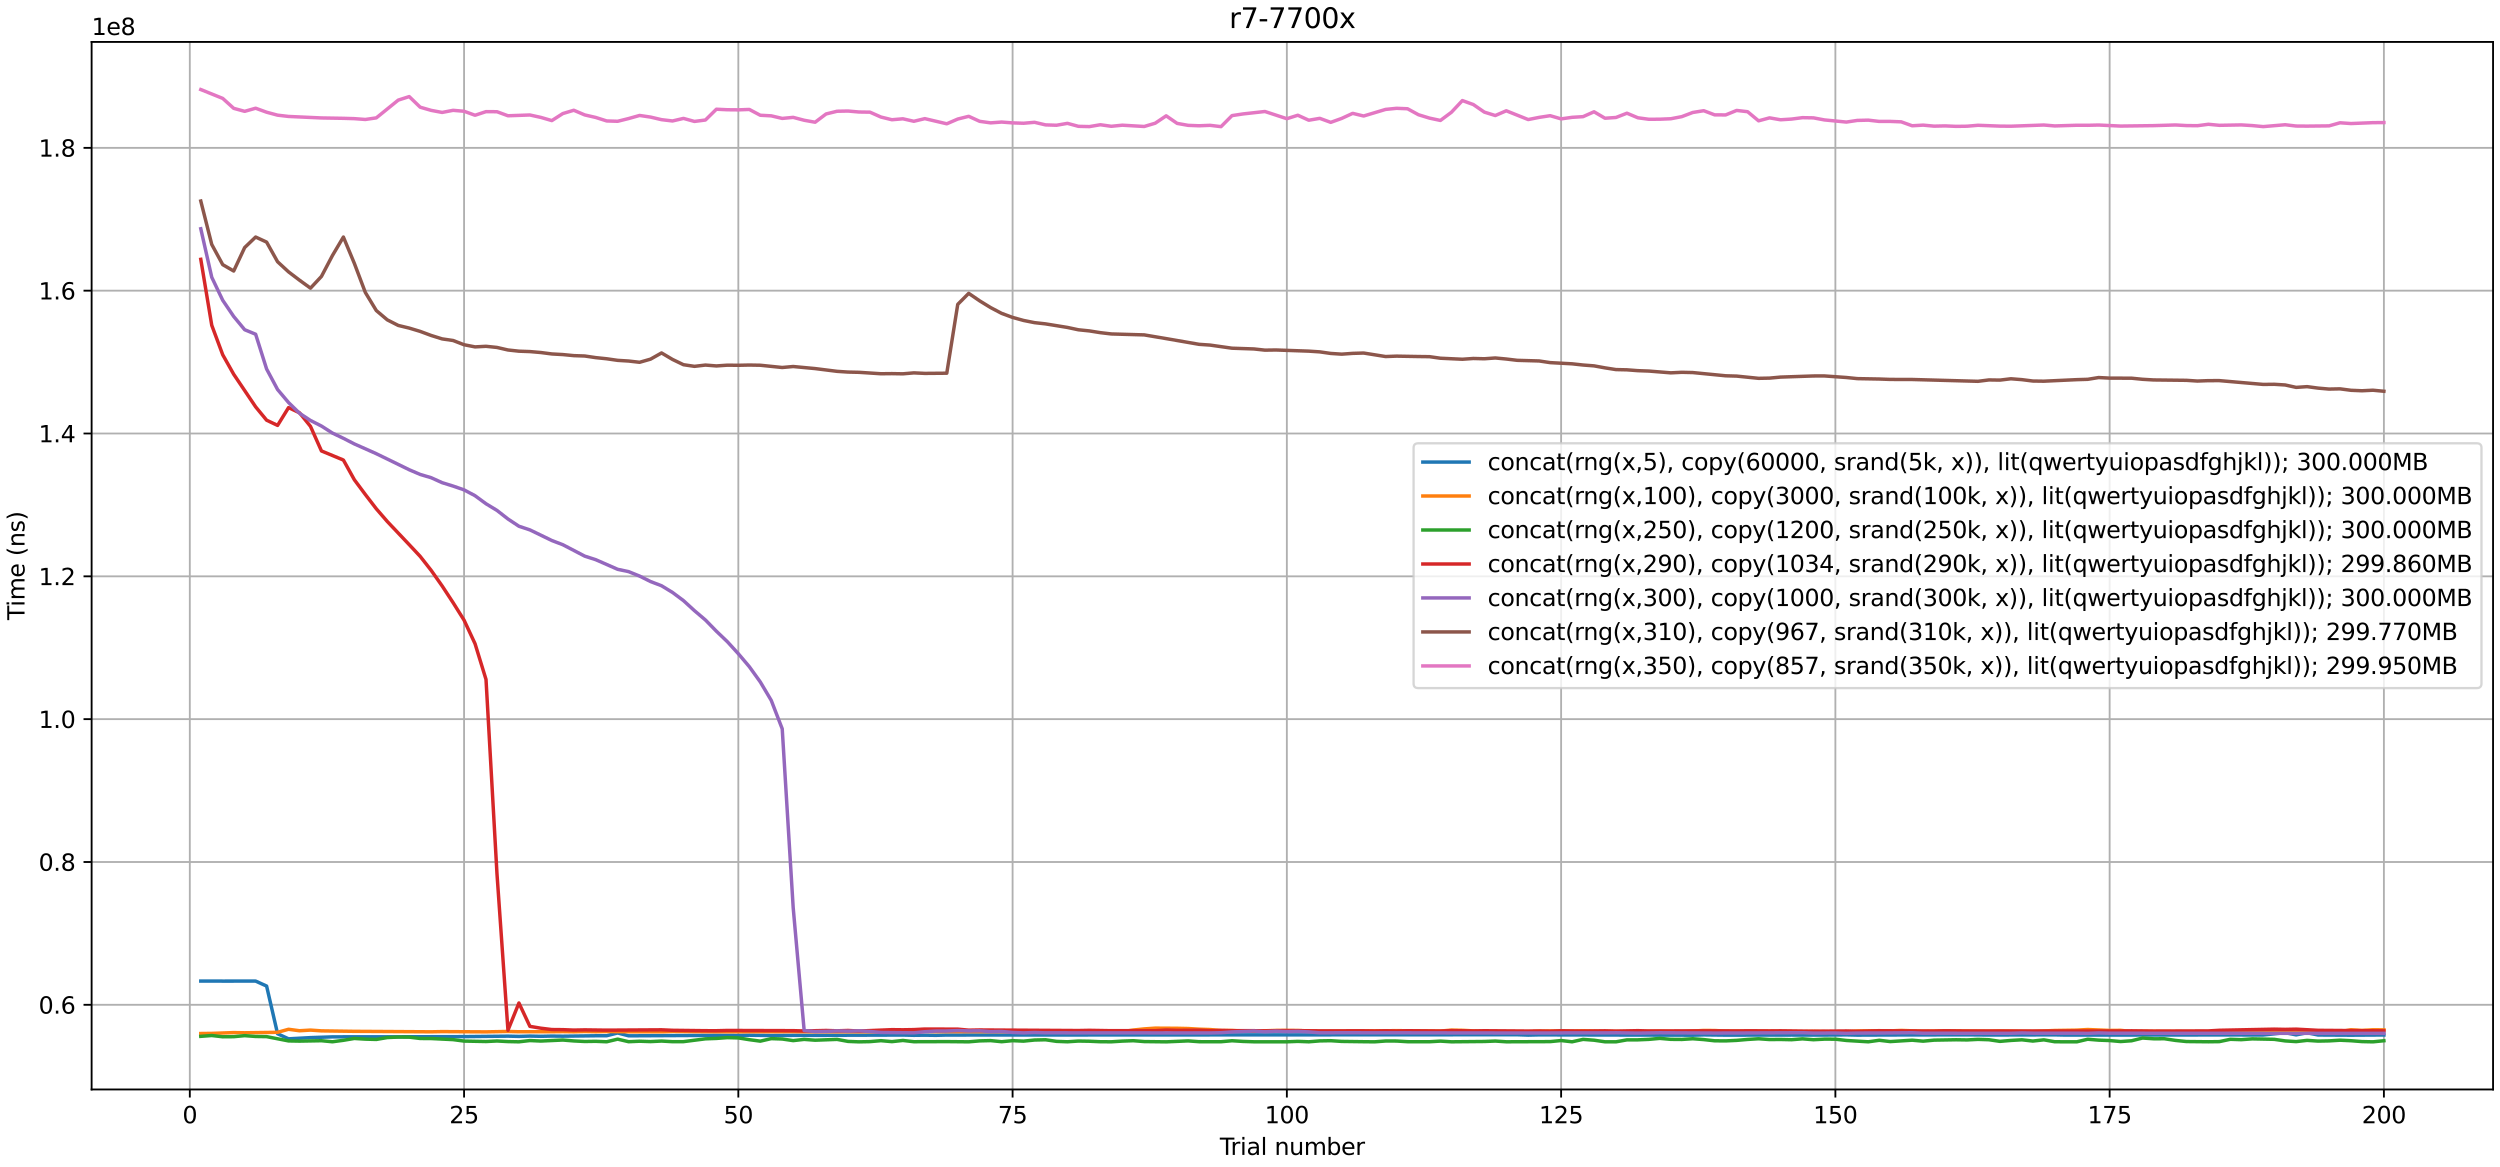 <?xml version="1.0" encoding="utf-8" standalone="no"?>
<!DOCTYPE svg PUBLIC "-//W3C//DTD SVG 1.1//EN"
  "http://www.w3.org/Graphics/SVG/1.1/DTD/svg11.dtd">
<svg xmlns:xlink="http://www.w3.org/1999/xlink" width="1080pt" height="504pt" viewBox="0 0 1080 504" xmlns="http://www.w3.org/2000/svg" version="1.1">
 <defs>
  <style type="text/css">*{stroke-linejoin: round; stroke-linecap: butt}</style>
 </defs>
 <g id="figure_1">
  <g id="patch_1">
   <path d="M 0 504 
L 1080 504 
L 1080 0 
L 0 0 
z
" style="fill: #ffffff"/>
  </g>
  <g id="axes_1">
   <g id="patch_2">
    <path d="M 39.581 470.644 
L 1077 470.644 
L 1077 18.118 
L 39.581 18.118 
z
" style="fill: #ffffff"/>
   </g>
   <g id="matplotlib.axis_1">
    <g id="xtick_1">
     <g id="line2d_1">
      <path d="M 81.998 470.644 
L 81.998 18.118 
" clip-path="url(#pd75c2e5f74)" style="fill: none; stroke: #b0b0b0; stroke-width: 0.8; stroke-linecap: square"/>
     </g>
     <g id="line2d_2">
      <defs>
       <path id="m6a147952f3" d="M 0 0 
L 0 3.5 
" style="stroke: #000000; stroke-width: 0.8"/>
      </defs>
      <g>
       <use xlink:href="#m6a147952f3" x="81.998" y="470.644" style="stroke: #000000; stroke-width: 0.8"/>
      </g>
     </g>
     <g id="text_1">
      <!-- 0 -->
      <g transform="translate(78.816 485.242) scale(0.1 -0.1)">
       <defs>
        <path id="DejaVuSans-30" d="M 2034 4250 
Q 1547 4250 1301 3770 
Q 1056 3291 1056 2328 
Q 1056 1369 1301 889 
Q 1547 409 2034 409 
Q 2525 409 2770 889 
Q 3016 1369 3016 2328 
Q 3016 3291 2770 3770 
Q 2525 4250 2034 4250 
z
M 2034 4750 
Q 2819 4750 3233 4129 
Q 3647 3509 3647 2328 
Q 3647 1150 3233 529 
Q 2819 -91 2034 -91 
Q 1250 -91 836 529 
Q 422 1150 422 2328 
Q 422 3509 836 4129 
Q 1250 4750 2034 4750 
z
" transform="scale(0.016)"/>
       </defs>
       <use xlink:href="#DejaVuSans-30"/>
      </g>
     </g>
    </g>
    <g id="xtick_2">
     <g id="line2d_3">
      <path d="M 200.478 470.644 
L 200.478 18.118 
" clip-path="url(#pd75c2e5f74)" style="fill: none; stroke: #b0b0b0; stroke-width: 0.8; stroke-linecap: square"/>
     </g>
     <g id="line2d_4">
      <g>
       <use xlink:href="#m6a147952f3" x="200.478" y="470.644" style="stroke: #000000; stroke-width: 0.8"/>
      </g>
     </g>
     <g id="text_2">
      <!-- 25 -->
      <g transform="translate(194.116 485.242) scale(0.1 -0.1)">
       <defs>
        <path id="DejaVuSans-32" d="M 1228 531 
L 3431 531 
L 3431 0 
L 469 0 
L 469 531 
Q 828 903 1448 1529 
Q 2069 2156 2228 2338 
Q 2531 2678 2651 2914 
Q 2772 3150 2772 3378 
Q 2772 3750 2511 3984 
Q 2250 4219 1831 4219 
Q 1534 4219 1204 4116 
Q 875 4013 500 3803 
L 500 4441 
Q 881 4594 1212 4672 
Q 1544 4750 1819 4750 
Q 2544 4750 2975 4387 
Q 3406 4025 3406 3419 
Q 3406 3131 3298 2873 
Q 3191 2616 2906 2266 
Q 2828 2175 2409 1742 
Q 1991 1309 1228 531 
z
" transform="scale(0.016)"/>
        <path id="DejaVuSans-35" d="M 691 4666 
L 3169 4666 
L 3169 4134 
L 1269 4134 
L 1269 2991 
Q 1406 3038 1543 3061 
Q 1681 3084 1819 3084 
Q 2600 3084 3056 2656 
Q 3513 2228 3513 1497 
Q 3513 744 3044 326 
Q 2575 -91 1722 -91 
Q 1428 -91 1123 -41 
Q 819 9 494 109 
L 494 744 
Q 775 591 1075 516 
Q 1375 441 1709 441 
Q 2250 441 2565 725 
Q 2881 1009 2881 1497 
Q 2881 1984 2565 2268 
Q 2250 2553 1709 2553 
Q 1456 2553 1204 2497 
Q 953 2441 691 2322 
L 691 4666 
z
" transform="scale(0.016)"/>
       </defs>
       <use xlink:href="#DejaVuSans-32"/>
       <use xlink:href="#DejaVuSans-35" x="63.623"/>
      </g>
     </g>
    </g>
    <g id="xtick_3">
     <g id="line2d_5">
      <path d="M 318.959 470.644 
L 318.959 18.118 
" clip-path="url(#pd75c2e5f74)" style="fill: none; stroke: #b0b0b0; stroke-width: 0.8; stroke-linecap: square"/>
     </g>
     <g id="line2d_6">
      <g>
       <use xlink:href="#m6a147952f3" x="318.959" y="470.644" style="stroke: #000000; stroke-width: 0.8"/>
      </g>
     </g>
     <g id="text_3">
      <!-- 50 -->
      <g transform="translate(312.597 485.242) scale(0.1 -0.1)">
       <use xlink:href="#DejaVuSans-35"/>
       <use xlink:href="#DejaVuSans-30" x="63.623"/>
      </g>
     </g>
    </g>
    <g id="xtick_4">
     <g id="line2d_7">
      <path d="M 437.44 470.644 
L 437.44 18.118 
" clip-path="url(#pd75c2e5f74)" style="fill: none; stroke: #b0b0b0; stroke-width: 0.8; stroke-linecap: square"/>
     </g>
     <g id="line2d_8">
      <g>
       <use xlink:href="#m6a147952f3" x="437.44" y="470.644" style="stroke: #000000; stroke-width: 0.8"/>
      </g>
     </g>
     <g id="text_4">
      <!-- 75 -->
      <g transform="translate(431.078 485.242) scale(0.1 -0.1)">
       <defs>
        <path id="DejaVuSans-37" d="M 525 4666 
L 3525 4666 
L 3525 4397 
L 1831 0 
L 1172 0 
L 2766 4134 
L 525 4134 
L 525 4666 
z
" transform="scale(0.016)"/>
       </defs>
       <use xlink:href="#DejaVuSans-37"/>
       <use xlink:href="#DejaVuSans-35" x="63.623"/>
      </g>
     </g>
    </g>
    <g id="xtick_5">
     <g id="line2d_9">
      <path d="M 555.921 470.644 
L 555.921 18.118 
" clip-path="url(#pd75c2e5f74)" style="fill: none; stroke: #b0b0b0; stroke-width: 0.8; stroke-linecap: square"/>
     </g>
     <g id="line2d_10">
      <g>
       <use xlink:href="#m6a147952f3" x="555.921" y="470.644" style="stroke: #000000; stroke-width: 0.8"/>
      </g>
     </g>
     <g id="text_5">
      <!-- 100 -->
      <g transform="translate(546.377 485.242) scale(0.1 -0.1)">
       <defs>
        <path id="DejaVuSans-31" d="M 794 531 
L 1825 531 
L 1825 4091 
L 703 3866 
L 703 4441 
L 1819 4666 
L 2450 4666 
L 2450 531 
L 3481 531 
L 3481 0 
L 794 0 
L 794 531 
z
" transform="scale(0.016)"/>
       </defs>
       <use xlink:href="#DejaVuSans-31"/>
       <use xlink:href="#DejaVuSans-30" x="63.623"/>
       <use xlink:href="#DejaVuSans-30" x="127.246"/>
      </g>
     </g>
    </g>
    <g id="xtick_6">
     <g id="line2d_11">
      <path d="M 674.402 470.644 
L 674.402 18.118 
" clip-path="url(#pd75c2e5f74)" style="fill: none; stroke: #b0b0b0; stroke-width: 0.8; stroke-linecap: square"/>
     </g>
     <g id="line2d_12">
      <g>
       <use xlink:href="#m6a147952f3" x="674.402" y="470.644" style="stroke: #000000; stroke-width: 0.8"/>
      </g>
     </g>
     <g id="text_6">
      <!-- 125 -->
      <g transform="translate(664.858 485.242) scale(0.1 -0.1)">
       <use xlink:href="#DejaVuSans-31"/>
       <use xlink:href="#DejaVuSans-32" x="63.623"/>
       <use xlink:href="#DejaVuSans-35" x="127.246"/>
      </g>
     </g>
    </g>
    <g id="xtick_7">
     <g id="line2d_13">
      <path d="M 792.883 470.644 
L 792.883 18.118 
" clip-path="url(#pd75c2e5f74)" style="fill: none; stroke: #b0b0b0; stroke-width: 0.8; stroke-linecap: square"/>
     </g>
     <g id="line2d_14">
      <g>
       <use xlink:href="#m6a147952f3" x="792.883" y="470.644" style="stroke: #000000; stroke-width: 0.8"/>
      </g>
     </g>
     <g id="text_7">
      <!-- 150 -->
      <g transform="translate(783.339 485.242) scale(0.1 -0.1)">
       <use xlink:href="#DejaVuSans-31"/>
       <use xlink:href="#DejaVuSans-35" x="63.623"/>
       <use xlink:href="#DejaVuSans-30" x="127.246"/>
      </g>
     </g>
    </g>
    <g id="xtick_8">
     <g id="line2d_15">
      <path d="M 911.364 470.644 
L 911.364 18.118 
" clip-path="url(#pd75c2e5f74)" style="fill: none; stroke: #b0b0b0; stroke-width: 0.8; stroke-linecap: square"/>
     </g>
     <g id="line2d_16">
      <g>
       <use xlink:href="#m6a147952f3" x="911.364" y="470.644" style="stroke: #000000; stroke-width: 0.8"/>
      </g>
     </g>
     <g id="text_8">
      <!-- 175 -->
      <g transform="translate(901.82 485.242) scale(0.1 -0.1)">
       <use xlink:href="#DejaVuSans-31"/>
       <use xlink:href="#DejaVuSans-37" x="63.623"/>
       <use xlink:href="#DejaVuSans-35" x="127.246"/>
      </g>
     </g>
    </g>
    <g id="xtick_9">
     <g id="line2d_17">
      <path d="M 1029.844 470.644 
L 1029.844 18.118 
" clip-path="url(#pd75c2e5f74)" style="fill: none; stroke: #b0b0b0; stroke-width: 0.8; stroke-linecap: square"/>
     </g>
     <g id="line2d_18">
      <g>
       <use xlink:href="#m6a147952f3" x="1029.844" y="470.644" style="stroke: #000000; stroke-width: 0.8"/>
      </g>
     </g>
     <g id="text_9">
      <!-- 200 -->
      <g transform="translate(1020.301 485.242) scale(0.1 -0.1)">
       <use xlink:href="#DejaVuSans-32"/>
       <use xlink:href="#DejaVuSans-30" x="63.623"/>
       <use xlink:href="#DejaVuSans-30" x="127.246"/>
      </g>
     </g>
    </g>
    <g id="text_10">
     <!-- Trial number -->
     <g transform="translate(526.973 498.92) scale(0.1 -0.1)">
      <defs>
       <path id="DejaVuSans-54" d="M -19 4666 
L 3928 4666 
L 3928 4134 
L 2272 4134 
L 2272 0 
L 1638 0 
L 1638 4134 
L -19 4134 
L -19 4666 
z
" transform="scale(0.016)"/>
       <path id="DejaVuSans-72" d="M 2631 2963 
Q 2534 3019 2420 3045 
Q 2306 3072 2169 3072 
Q 1681 3072 1420 2755 
Q 1159 2438 1159 1844 
L 1159 0 
L 581 0 
L 581 3500 
L 1159 3500 
L 1159 2956 
Q 1341 3275 1631 3429 
Q 1922 3584 2338 3584 
Q 2397 3584 2469 3576 
Q 2541 3569 2628 3553 
L 2631 2963 
z
" transform="scale(0.016)"/>
       <path id="DejaVuSans-69" d="M 603 3500 
L 1178 3500 
L 1178 0 
L 603 0 
L 603 3500 
z
M 603 4863 
L 1178 4863 
L 1178 4134 
L 603 4134 
L 603 4863 
z
" transform="scale(0.016)"/>
       <path id="DejaVuSans-61" d="M 2194 1759 
Q 1497 1759 1228 1600 
Q 959 1441 959 1056 
Q 959 750 1161 570 
Q 1363 391 1709 391 
Q 2188 391 2477 730 
Q 2766 1069 2766 1631 
L 2766 1759 
L 2194 1759 
z
M 3341 1997 
L 3341 0 
L 2766 0 
L 2766 531 
Q 2569 213 2275 61 
Q 1981 -91 1556 -91 
Q 1019 -91 701 211 
Q 384 513 384 1019 
Q 384 1609 779 1909 
Q 1175 2209 1959 2209 
L 2766 2209 
L 2766 2266 
Q 2766 2663 2505 2880 
Q 2244 3097 1772 3097 
Q 1472 3097 1187 3025 
Q 903 2953 641 2809 
L 641 3341 
Q 956 3463 1253 3523 
Q 1550 3584 1831 3584 
Q 2591 3584 2966 3190 
Q 3341 2797 3341 1997 
z
" transform="scale(0.016)"/>
       <path id="DejaVuSans-6c" d="M 603 4863 
L 1178 4863 
L 1178 0 
L 603 0 
L 603 4863 
z
" transform="scale(0.016)"/>
       <path id="DejaVuSans-20" transform="scale(0.016)"/>
       <path id="DejaVuSans-6e" d="M 3513 2113 
L 3513 0 
L 2938 0 
L 2938 2094 
Q 2938 2591 2744 2837 
Q 2550 3084 2163 3084 
Q 1697 3084 1428 2787 
Q 1159 2491 1159 1978 
L 1159 0 
L 581 0 
L 581 3500 
L 1159 3500 
L 1159 2956 
Q 1366 3272 1645 3428 
Q 1925 3584 2291 3584 
Q 2894 3584 3203 3211 
Q 3513 2838 3513 2113 
z
" transform="scale(0.016)"/>
       <path id="DejaVuSans-75" d="M 544 1381 
L 544 3500 
L 1119 3500 
L 1119 1403 
Q 1119 906 1312 657 
Q 1506 409 1894 409 
Q 2359 409 2629 706 
Q 2900 1003 2900 1516 
L 2900 3500 
L 3475 3500 
L 3475 0 
L 2900 0 
L 2900 538 
Q 2691 219 2414 64 
Q 2138 -91 1772 -91 
Q 1169 -91 856 284 
Q 544 659 544 1381 
z
M 1991 3584 
L 1991 3584 
z
" transform="scale(0.016)"/>
       <path id="DejaVuSans-6d" d="M 3328 2828 
Q 3544 3216 3844 3400 
Q 4144 3584 4550 3584 
Q 5097 3584 5394 3201 
Q 5691 2819 5691 2113 
L 5691 0 
L 5113 0 
L 5113 2094 
Q 5113 2597 4934 2840 
Q 4756 3084 4391 3084 
Q 3944 3084 3684 2787 
Q 3425 2491 3425 1978 
L 3425 0 
L 2847 0 
L 2847 2094 
Q 2847 2600 2669 2842 
Q 2491 3084 2119 3084 
Q 1678 3084 1418 2786 
Q 1159 2488 1159 1978 
L 1159 0 
L 581 0 
L 581 3500 
L 1159 3500 
L 1159 2956 
Q 1356 3278 1631 3431 
Q 1906 3584 2284 3584 
Q 2666 3584 2933 3390 
Q 3200 3197 3328 2828 
z
" transform="scale(0.016)"/>
       <path id="DejaVuSans-62" d="M 3116 1747 
Q 3116 2381 2855 2742 
Q 2594 3103 2138 3103 
Q 1681 3103 1420 2742 
Q 1159 2381 1159 1747 
Q 1159 1113 1420 752 
Q 1681 391 2138 391 
Q 2594 391 2855 752 
Q 3116 1113 3116 1747 
z
M 1159 2969 
Q 1341 3281 1617 3432 
Q 1894 3584 2278 3584 
Q 2916 3584 3314 3078 
Q 3713 2572 3713 1747 
Q 3713 922 3314 415 
Q 2916 -91 2278 -91 
Q 1894 -91 1617 61 
Q 1341 213 1159 525 
L 1159 0 
L 581 0 
L 581 4863 
L 1159 4863 
L 1159 2969 
z
" transform="scale(0.016)"/>
       <path id="DejaVuSans-65" d="M 3597 1894 
L 3597 1613 
L 953 1613 
Q 991 1019 1311 708 
Q 1631 397 2203 397 
Q 2534 397 2845 478 
Q 3156 559 3463 722 
L 3463 178 
Q 3153 47 2828 -22 
Q 2503 -91 2169 -91 
Q 1331 -91 842 396 
Q 353 884 353 1716 
Q 353 2575 817 3079 
Q 1281 3584 2069 3584 
Q 2775 3584 3186 3129 
Q 3597 2675 3597 1894 
z
M 3022 2063 
Q 3016 2534 2758 2815 
Q 2500 3097 2075 3097 
Q 1594 3097 1305 2825 
Q 1016 2553 972 2059 
L 3022 2063 
z
" transform="scale(0.016)"/>
      </defs>
      <use xlink:href="#DejaVuSans-54"/>
      <use xlink:href="#DejaVuSans-72" x="46.334"/>
      <use xlink:href="#DejaVuSans-69" x="87.447"/>
      <use xlink:href="#DejaVuSans-61" x="115.23"/>
      <use xlink:href="#DejaVuSans-6c" x="176.51"/>
      <use xlink:href="#DejaVuSans-20" x="204.293"/>
      <use xlink:href="#DejaVuSans-6e" x="236.08"/>
      <use xlink:href="#DejaVuSans-75" x="299.459"/>
      <use xlink:href="#DejaVuSans-6d" x="362.838"/>
      <use xlink:href="#DejaVuSans-62" x="460.25"/>
      <use xlink:href="#DejaVuSans-65" x="523.727"/>
      <use xlink:href="#DejaVuSans-72" x="585.25"/>
     </g>
    </g>
   </g>
   <g id="matplotlib.axis_2">
    <g id="ytick_1">
     <g id="line2d_19">
      <path d="M 39.581 434.079 
L 1077 434.079 
" clip-path="url(#pd75c2e5f74)" style="fill: none; stroke: #b0b0b0; stroke-width: 0.8; stroke-linecap: square"/>
     </g>
     <g id="line2d_20">
      <defs>
       <path id="mb90ad53adc" d="M 0 0 
L -3.5 0 
" style="stroke: #000000; stroke-width: 0.8"/>
      </defs>
      <g>
       <use xlink:href="#mb90ad53adc" x="39.581" y="434.079" style="stroke: #000000; stroke-width: 0.8"/>
      </g>
     </g>
     <g id="text_11">
      <!-- 0.6 -->
      <g transform="translate(16.678 437.878) scale(0.1 -0.1)">
       <defs>
        <path id="DejaVuSans-2e" d="M 684 794 
L 1344 794 
L 1344 0 
L 684 0 
L 684 794 
z
" transform="scale(0.016)"/>
        <path id="DejaVuSans-36" d="M 2113 2584 
Q 1688 2584 1439 2293 
Q 1191 2003 1191 1497 
Q 1191 994 1439 701 
Q 1688 409 2113 409 
Q 2538 409 2786 701 
Q 3034 994 3034 1497 
Q 3034 2003 2786 2293 
Q 2538 2584 2113 2584 
z
M 3366 4563 
L 3366 3988 
Q 3128 4100 2886 4159 
Q 2644 4219 2406 4219 
Q 1781 4219 1451 3797 
Q 1122 3375 1075 2522 
Q 1259 2794 1537 2939 
Q 1816 3084 2150 3084 
Q 2853 3084 3261 2657 
Q 3669 2231 3669 1497 
Q 3669 778 3244 343 
Q 2819 -91 2113 -91 
Q 1303 -91 875 529 
Q 447 1150 447 2328 
Q 447 3434 972 4092 
Q 1497 4750 2381 4750 
Q 2619 4750 2861 4703 
Q 3103 4656 3366 4563 
z
" transform="scale(0.016)"/>
       </defs>
       <use xlink:href="#DejaVuSans-30"/>
       <use xlink:href="#DejaVuSans-2e" x="63.623"/>
       <use xlink:href="#DejaVuSans-36" x="95.41"/>
      </g>
     </g>
    </g>
    <g id="ytick_2">
     <g id="line2d_21">
      <path d="M 39.581 372.378 
L 1077 372.378 
" clip-path="url(#pd75c2e5f74)" style="fill: none; stroke: #b0b0b0; stroke-width: 0.8; stroke-linecap: square"/>
     </g>
     <g id="line2d_22">
      <g>
       <use xlink:href="#mb90ad53adc" x="39.581" y="372.378" style="stroke: #000000; stroke-width: 0.8"/>
      </g>
     </g>
     <g id="text_12">
      <!-- 0.8 -->
      <g transform="translate(16.678 376.177) scale(0.1 -0.1)">
       <defs>
        <path id="DejaVuSans-38" d="M 2034 2216 
Q 1584 2216 1326 1975 
Q 1069 1734 1069 1313 
Q 1069 891 1326 650 
Q 1584 409 2034 409 
Q 2484 409 2743 651 
Q 3003 894 3003 1313 
Q 3003 1734 2745 1975 
Q 2488 2216 2034 2216 
z
M 1403 2484 
Q 997 2584 770 2862 
Q 544 3141 544 3541 
Q 544 4100 942 4425 
Q 1341 4750 2034 4750 
Q 2731 4750 3128 4425 
Q 3525 4100 3525 3541 
Q 3525 3141 3298 2862 
Q 3072 2584 2669 2484 
Q 3125 2378 3379 2068 
Q 3634 1759 3634 1313 
Q 3634 634 3220 271 
Q 2806 -91 2034 -91 
Q 1263 -91 848 271 
Q 434 634 434 1313 
Q 434 1759 690 2068 
Q 947 2378 1403 2484 
z
M 1172 3481 
Q 1172 3119 1398 2916 
Q 1625 2713 2034 2713 
Q 2441 2713 2670 2916 
Q 2900 3119 2900 3481 
Q 2900 3844 2670 4047 
Q 2441 4250 2034 4250 
Q 1625 4250 1398 4047 
Q 1172 3844 1172 3481 
z
" transform="scale(0.016)"/>
       </defs>
       <use xlink:href="#DejaVuSans-30"/>
       <use xlink:href="#DejaVuSans-2e" x="63.623"/>
       <use xlink:href="#DejaVuSans-38" x="95.41"/>
      </g>
     </g>
    </g>
    <g id="ytick_3">
     <g id="line2d_23">
      <path d="M 39.581 310.676 
L 1077 310.676 
" clip-path="url(#pd75c2e5f74)" style="fill: none; stroke: #b0b0b0; stroke-width: 0.8; stroke-linecap: square"/>
     </g>
     <g id="line2d_24">
      <g>
       <use xlink:href="#mb90ad53adc" x="39.581" y="310.676" style="stroke: #000000; stroke-width: 0.8"/>
      </g>
     </g>
     <g id="text_13">
      <!-- 1.0 -->
      <g transform="translate(16.678 314.475) scale(0.1 -0.1)">
       <use xlink:href="#DejaVuSans-31"/>
       <use xlink:href="#DejaVuSans-2e" x="63.623"/>
       <use xlink:href="#DejaVuSans-30" x="95.41"/>
      </g>
     </g>
    </g>
    <g id="ytick_4">
     <g id="line2d_25">
      <path d="M 39.581 248.975 
L 1077 248.975 
" clip-path="url(#pd75c2e5f74)" style="fill: none; stroke: #b0b0b0; stroke-width: 0.8; stroke-linecap: square"/>
     </g>
     <g id="line2d_26">
      <g>
       <use xlink:href="#mb90ad53adc" x="39.581" y="248.975" style="stroke: #000000; stroke-width: 0.8"/>
      </g>
     </g>
     <g id="text_14">
      <!-- 1.2 -->
      <g transform="translate(16.678 252.774) scale(0.1 -0.1)">
       <use xlink:href="#DejaVuSans-31"/>
       <use xlink:href="#DejaVuSans-2e" x="63.623"/>
       <use xlink:href="#DejaVuSans-32" x="95.41"/>
      </g>
     </g>
    </g>
    <g id="ytick_5">
     <g id="line2d_27">
      <path d="M 39.581 187.273 
L 1077 187.273 
" clip-path="url(#pd75c2e5f74)" style="fill: none; stroke: #b0b0b0; stroke-width: 0.8; stroke-linecap: square"/>
     </g>
     <g id="line2d_28">
      <g>
       <use xlink:href="#mb90ad53adc" x="39.581" y="187.273" style="stroke: #000000; stroke-width: 0.8"/>
      </g>
     </g>
     <g id="text_15">
      <!-- 1.4 -->
      <g transform="translate(16.678 191.072) scale(0.1 -0.1)">
       <defs>
        <path id="DejaVuSans-34" d="M 2419 4116 
L 825 1625 
L 2419 1625 
L 2419 4116 
z
M 2253 4666 
L 3047 4666 
L 3047 1625 
L 3713 1625 
L 3713 1100 
L 3047 1100 
L 3047 0 
L 2419 0 
L 2419 1100 
L 313 1100 
L 313 1709 
L 2253 4666 
z
" transform="scale(0.016)"/>
       </defs>
       <use xlink:href="#DejaVuSans-31"/>
       <use xlink:href="#DejaVuSans-2e" x="63.623"/>
       <use xlink:href="#DejaVuSans-34" x="95.41"/>
      </g>
     </g>
    </g>
    <g id="ytick_6">
     <g id="line2d_29">
      <path d="M 39.581 125.572 
L 1077 125.572 
" clip-path="url(#pd75c2e5f74)" style="fill: none; stroke: #b0b0b0; stroke-width: 0.8; stroke-linecap: square"/>
     </g>
     <g id="line2d_30">
      <g>
       <use xlink:href="#mb90ad53adc" x="39.581" y="125.572" style="stroke: #000000; stroke-width: 0.8"/>
      </g>
     </g>
     <g id="text_16">
      <!-- 1.6 -->
      <g transform="translate(16.678 129.371) scale(0.1 -0.1)">
       <use xlink:href="#DejaVuSans-31"/>
       <use xlink:href="#DejaVuSans-2e" x="63.623"/>
       <use xlink:href="#DejaVuSans-36" x="95.41"/>
      </g>
     </g>
    </g>
    <g id="ytick_7">
     <g id="line2d_31">
      <path d="M 39.581 63.87 
L 1077 63.87 
" clip-path="url(#pd75c2e5f74)" style="fill: none; stroke: #b0b0b0; stroke-width: 0.8; stroke-linecap: square"/>
     </g>
     <g id="line2d_32">
      <g>
       <use xlink:href="#mb90ad53adc" x="39.581" y="63.87" style="stroke: #000000; stroke-width: 0.8"/>
      </g>
     </g>
     <g id="text_17">
      <!-- 1.8 -->
      <g transform="translate(16.678 67.669) scale(0.1 -0.1)">
       <use xlink:href="#DejaVuSans-31"/>
       <use xlink:href="#DejaVuSans-2e" x="63.623"/>
       <use xlink:href="#DejaVuSans-38" x="95.41"/>
      </g>
     </g>
    </g>
    <g id="text_18">
     <!-- Time (ns) -->
     <g transform="translate(10.599 267.879) rotate(-90) scale(0.1 -0.1)">
      <defs>
       <path id="DejaVuSans-28" d="M 1984 4856 
Q 1566 4138 1362 3434 
Q 1159 2731 1159 2009 
Q 1159 1288 1364 580 
Q 1569 -128 1984 -844 
L 1484 -844 
Q 1016 -109 783 600 
Q 550 1309 550 2009 
Q 550 2706 781 3412 
Q 1013 4119 1484 4856 
L 1984 4856 
z
" transform="scale(0.016)"/>
       <path id="DejaVuSans-73" d="M 2834 3397 
L 2834 2853 
Q 2591 2978 2328 3040 
Q 2066 3103 1784 3103 
Q 1356 3103 1142 2972 
Q 928 2841 928 2578 
Q 928 2378 1081 2264 
Q 1234 2150 1697 2047 
L 1894 2003 
Q 2506 1872 2764 1633 
Q 3022 1394 3022 966 
Q 3022 478 2636 193 
Q 2250 -91 1575 -91 
Q 1294 -91 989 -36 
Q 684 19 347 128 
L 347 722 
Q 666 556 975 473 
Q 1284 391 1588 391 
Q 1994 391 2212 530 
Q 2431 669 2431 922 
Q 2431 1156 2273 1281 
Q 2116 1406 1581 1522 
L 1381 1569 
Q 847 1681 609 1914 
Q 372 2147 372 2553 
Q 372 3047 722 3315 
Q 1072 3584 1716 3584 
Q 2034 3584 2315 3537 
Q 2597 3491 2834 3397 
z
" transform="scale(0.016)"/>
       <path id="DejaVuSans-29" d="M 513 4856 
L 1013 4856 
Q 1481 4119 1714 3412 
Q 1947 2706 1947 2009 
Q 1947 1309 1714 600 
Q 1481 -109 1013 -844 
L 513 -844 
Q 928 -128 1133 580 
Q 1338 1288 1338 2009 
Q 1338 2731 1133 3434 
Q 928 4138 513 4856 
z
" transform="scale(0.016)"/>
      </defs>
      <use xlink:href="#DejaVuSans-54"/>
      <use xlink:href="#DejaVuSans-69" x="57.959"/>
      <use xlink:href="#DejaVuSans-6d" x="85.742"/>
      <use xlink:href="#DejaVuSans-65" x="183.154"/>
      <use xlink:href="#DejaVuSans-20" x="244.678"/>
      <use xlink:href="#DejaVuSans-28" x="276.465"/>
      <use xlink:href="#DejaVuSans-6e" x="315.479"/>
      <use xlink:href="#DejaVuSans-73" x="378.857"/>
      <use xlink:href="#DejaVuSans-29" x="430.957"/>
     </g>
    </g>
    <g id="text_19">
     <!-- 1e8 -->
     <g transform="translate(39.581 15.118) scale(0.1 -0.1)">
      <use xlink:href="#DejaVuSans-31"/>
      <use xlink:href="#DejaVuSans-65" x="63.623"/>
      <use xlink:href="#DejaVuSans-38" x="125.146"/>
     </g>
    </g>
   </g>
   <g id="line2d_33">
    <path d="M 86.737 423.813 
L 96.215 423.836 
L 110.433 423.832 
L 115.172 425.98 
L 119.912 446.578 
L 124.651 448.769 
L 134.129 448.252 
L 143.608 447.929 
L 153.086 447.894 
L 162.565 447.91 
L 200.478 447.821 
L 219.435 447.612 
L 224.175 447.725 
L 228.914 447.581 
L 233.653 447.684 
L 238.392 447.577 
L 243.132 447.632 
L 257.349 447.445 
L 262.089 447.434 
L 266.828 446.245 
L 271.567 447.474 
L 309.481 447.27 
L 318.959 447.316 
L 323.699 447.216 
L 333.177 447.346 
L 342.655 447.273 
L 356.873 447.25 
L 390.048 447.14 
L 394.787 447.255 
L 399.526 447.196 
L 404.266 447.264 
L 409.005 447.138 
L 655.445 447.004 
L 660.184 447.169 
L 664.923 447.059 
L 693.359 447.121 
L 726.533 447.187 
L 731.273 447.209 
L 736.012 447.068 
L 745.49 447.176 
L 773.926 447.134 
L 788.143 447.15 
L 797.622 447.059 
L 802.361 447.17 
L 816.579 447.11 
L 849.754 447.055 
L 859.232 447.126 
L 887.667 447.056 
L 892.407 447.158 
L 944.538 447.117 
L 954.017 447.094 
L 977.713 447.111 
L 987.191 446.129 
L 991.931 447.064 
L 996.67 446.154 
L 1001.409 447.122 
L 1015.627 447.201 
L 1029.844 447.111 
L 1029.844 447.111 
" clip-path="url(#pd75c2e5f74)" style="fill: none; stroke: #1f77b4; stroke-width: 1.5; stroke-linecap: square"/>
   </g>
   <g id="line2d_34">
    <path d="M 86.737 446.475 
L 91.476 446.419 
L 100.955 446.079 
L 105.694 446.159 
L 119.912 445.957 
L 124.651 444.65 
L 129.39 445.28 
L 134.129 445.003 
L 138.868 445.331 
L 153.086 445.535 
L 167.304 445.62 
L 186.261 445.742 
L 191 445.648 
L 209.957 445.767 
L 219.435 445.586 
L 224.175 445.72 
L 238.392 445.71 
L 243.132 445.659 
L 247.871 445.732 
L 252.61 445.615 
L 257.349 445.702 
L 262.089 445.633 
L 271.567 445.724 
L 285.785 445.75 
L 290.524 445.599 
L 309.481 445.745 
L 342.655 445.687 
L 352.134 445.742 
L 361.612 445.729 
L 380.569 445.754 
L 385.309 445.657 
L 394.787 445.738 
L 399.526 445.565 
L 404.266 445.693 
L 437.44 445.68 
L 442.179 445.696 
L 451.658 445.408 
L 456.397 445.569 
L 465.876 445.623 
L 470.615 445.544 
L 480.093 445.744 
L 484.833 445.672 
L 489.572 444.973 
L 494.311 444.482 
L 499.05 444.156 
L 508.529 444.216 
L 513.268 444.324 
L 518.007 444.609 
L 522.746 444.761 
L 527.486 445.182 
L 532.225 445.146 
L 536.964 445.448 
L 541.703 445.478 
L 551.182 445.128 
L 560.66 445.165 
L 570.139 445.525 
L 603.313 445.246 
L 612.792 445.318 
L 622.27 445.411 
L 627.01 445.011 
L 631.749 445.094 
L 641.227 445.581 
L 660.184 445.657 
L 664.923 445.429 
L 674.402 445.354 
L 679.141 445.436 
L 683.88 445.266 
L 693.359 445.525 
L 707.576 445.627 
L 717.055 445.443 
L 726.533 445.671 
L 736.012 445.15 
L 740.751 445.187 
L 745.49 445.42 
L 764.447 445.469 
L 778.665 445.636 
L 783.404 445.533 
L 792.883 445.729 
L 797.622 445.685 
L 802.361 445.381 
L 811.84 445.255 
L 816.579 445.339 
L 821.318 445.148 
L 830.797 445.466 
L 840.275 445.293 
L 859.232 445.449 
L 863.971 445.35 
L 878.189 445.561 
L 887.667 445.169 
L 897.146 445.022 
L 901.885 444.753 
L 911.364 445.15 
L 916.103 445.11 
L 920.842 445.589 
L 925.581 445.476 
L 954.017 445.648 
L 963.495 445.591 
L 968.234 445.69 
L 972.974 445.519 
L 982.452 445.604 
L 987.191 445.693 
L 1001.409 445.61 
L 1006.148 445.734 
L 1010.887 445.687 
L 1015.627 444.869 
L 1020.366 445.144 
L 1025.105 444.871 
L 1029.844 444.901 
L 1029.844 444.901 
" clip-path="url(#pd75c2e5f74)" style="fill: none; stroke: #ff7f0e; stroke-width: 1.5; stroke-linecap: square"/>
   </g>
   <g id="line2d_35">
    <path d="M 86.737 447.698 
L 91.476 447.344 
L 96.215 447.884 
L 100.955 447.847 
L 105.694 447.401 
L 110.433 447.754 
L 115.172 447.824 
L 124.651 449.677 
L 129.39 449.764 
L 138.868 449.59 
L 143.608 450.041 
L 148.347 449.413 
L 153.086 448.614 
L 157.825 448.907 
L 162.565 449.039 
L 167.304 448.229 
L 172.043 448.012 
L 176.782 448.045 
L 181.522 448.625 
L 186.261 448.651 
L 195.739 449.12 
L 200.478 449.745 
L 209.957 449.934 
L 214.696 449.709 
L 219.435 449.96 
L 224.175 450.061 
L 228.914 449.519 
L 233.653 449.733 
L 243.132 449.294 
L 247.871 449.684 
L 252.61 449.919 
L 257.349 449.849 
L 262.089 450.044 
L 266.828 448.91 
L 271.567 450.017 
L 276.306 449.809 
L 281.045 449.967 
L 285.785 449.737 
L 290.524 450.005 
L 295.263 449.987 
L 304.742 448.777 
L 309.481 448.602 
L 314.22 448.252 
L 318.959 448.379 
L 323.699 449.142 
L 328.438 449.779 
L 333.177 448.688 
L 337.916 448.853 
L 342.655 449.543 
L 347.395 449.013 
L 352.134 449.372 
L 361.612 449.014 
L 366.352 449.889 
L 371.091 450.074 
L 375.83 449.978 
L 380.569 449.571 
L 385.309 449.984 
L 390.048 449.478 
L 394.787 450.019 
L 409.005 449.97 
L 418.483 450.064 
L 423.222 449.661 
L 427.962 449.541 
L 432.701 450.017 
L 437.44 449.569 
L 442.179 449.771 
L 446.919 449.294 
L 451.658 449.177 
L 456.397 449.868 
L 461.136 450.047 
L 465.876 449.731 
L 470.615 449.813 
L 475.354 450.024 
L 480.093 450.054 
L 484.833 449.757 
L 489.572 449.585 
L 494.311 449.957 
L 503.789 450.074 
L 513.268 449.667 
L 518.007 450.014 
L 527.486 450.024 
L 532.225 449.601 
L 536.964 449.894 
L 541.703 450.052 
L 555.921 450.057 
L 560.66 449.87 
L 565.399 450.054 
L 570.139 449.666 
L 574.878 449.581 
L 579.617 449.887 
L 589.096 450.019 
L 593.835 450.067 
L 598.574 449.717 
L 603.313 449.727 
L 608.053 450.014 
L 617.531 450.033 
L 622.27 449.76 
L 627.01 450.057 
L 641.227 449.922 
L 645.966 449.739 
L 650.706 450.051 
L 669.663 449.977 
L 674.402 449.513 
L 679.141 450.056 
L 683.88 449.011 
L 688.62 449.37 
L 693.359 450.054 
L 698.098 450.065 
L 702.837 449.225 
L 707.576 449.21 
L 712.316 449.004 
L 717.055 448.58 
L 721.794 448.996 
L 726.533 449.039 
L 731.273 448.738 
L 736.012 449.1 
L 740.751 449.626 
L 745.49 449.663 
L 750.23 449.445 
L 754.969 449.034 
L 759.708 448.747 
L 764.447 449.084 
L 769.187 449.045 
L 773.926 449.156 
L 778.665 448.783 
L 783.404 449.158 
L 788.143 448.908 
L 792.883 448.927 
L 797.622 449.48 
L 807.1 450.054 
L 811.84 449.402 
L 816.579 449.961 
L 826.057 449.365 
L 830.797 449.785 
L 835.536 449.343 
L 845.014 449.176 
L 849.754 449.249 
L 854.493 449.007 
L 859.232 449.168 
L 863.971 449.872 
L 868.71 449.468 
L 873.45 449.195 
L 878.189 449.736 
L 882.928 449.213 
L 887.667 450.035 
L 897.146 450.072 
L 901.885 448.947 
L 906.624 449.341 
L 911.364 449.522 
L 916.103 449.945 
L 920.842 449.611 
L 925.581 448.432 
L 930.32 448.75 
L 935.06 448.745 
L 939.799 449.459 
L 944.538 449.944 
L 954.017 450.045 
L 958.756 449.98 
L 963.495 448.974 
L 968.234 449.139 
L 972.974 448.792 
L 982.452 448.991 
L 987.191 449.671 
L 991.931 449.972 
L 996.67 449.44 
L 1001.409 449.756 
L 1006.148 449.661 
L 1010.887 449.372 
L 1015.627 449.593 
L 1020.366 449.961 
L 1025.105 450.071 
L 1029.844 449.598 
L 1029.844 449.598 
" clip-path="url(#pd75c2e5f74)" style="fill: none; stroke: #2ca02c; stroke-width: 1.5; stroke-linecap: square"/>
   </g>
   <g id="line2d_36">
    <path d="M 86.737 112.031 
L 91.476 140.518 
L 96.215 153.255 
L 100.955 161.677 
L 110.433 175.756 
L 115.172 181.525 
L 119.912 183.768 
L 124.651 176.091 
L 129.39 178.329 
L 134.129 184.195 
L 138.868 194.812 
L 148.347 198.738 
L 153.086 207.269 
L 157.825 213.63 
L 162.565 219.802 
L 167.304 225.281 
L 176.782 235.301 
L 181.522 240.368 
L 186.261 246.397 
L 191 253.13 
L 195.739 260.354 
L 200.478 267.912 
L 205.218 278.091 
L 209.957 293.529 
L 214.696 377.479 
L 219.435 445.074 
L 224.175 433.296 
L 228.914 443.388 
L 233.653 444.183 
L 238.392 444.766 
L 243.132 444.812 
L 247.871 445.003 
L 252.61 444.905 
L 262.089 445.033 
L 285.785 444.881 
L 290.524 445.087 
L 304.742 445.26 
L 309.481 445.272 
L 314.22 445.155 
L 342.655 445.246 
L 347.395 445.373 
L 356.873 445.162 
L 361.612 445.303 
L 366.352 445.162 
L 371.091 445.407 
L 385.309 444.816 
L 390.048 444.869 
L 394.787 444.789 
L 399.526 444.547 
L 413.744 444.588 
L 418.483 445.027 
L 423.222 444.938 
L 465.876 445.191 
L 470.615 445.103 
L 480.093 445.262 
L 489.572 445.249 
L 499.05 445.255 
L 503.789 444.979 
L 508.529 445.106 
L 518.007 445.043 
L 522.746 445.239 
L 527.486 445.133 
L 532.225 445.247 
L 541.703 445.257 
L 546.443 445.324 
L 555.921 445.204 
L 570.139 445.33 
L 589.096 445.315 
L 593.835 445.385 
L 598.574 445.294 
L 603.313 445.388 
L 608.053 445.271 
L 622.27 445.399 
L 627.01 445.227 
L 636.488 445.362 
L 641.227 445.278 
L 660.184 445.421 
L 664.923 445.388 
L 669.663 445.474 
L 674.402 445.293 
L 683.88 445.44 
L 693.359 445.314 
L 698.098 445.44 
L 707.576 445.247 
L 712.316 445.379 
L 731.273 445.328 
L 745.49 445.336 
L 750.23 445.375 
L 754.969 445.294 
L 764.447 445.354 
L 769.187 445.314 
L 783.404 445.495 
L 797.622 445.373 
L 802.361 445.52 
L 811.84 445.293 
L 835.536 445.417 
L 840.275 445.292 
L 849.754 445.405 
L 916.103 445.388 
L 920.842 445.316 
L 930.32 445.439 
L 954.017 445.358 
L 958.756 445.086 
L 982.452 444.598 
L 987.191 444.691 
L 991.931 444.596 
L 1001.409 445.102 
L 1010.887 445.168 
L 1029.844 445.327 
L 1029.844 445.327 
" clip-path="url(#pd75c2e5f74)" style="fill: none; stroke: #d62728; stroke-width: 1.5; stroke-linecap: square"/>
   </g>
   <g id="line2d_37">
    <path d="M 86.737 98.823 
L 91.476 119.784 
L 96.215 129.724 
L 100.955 136.712 
L 105.694 142.435 
L 110.433 144.387 
L 115.172 159.401 
L 119.912 168.276 
L 124.651 173.895 
L 129.39 178.526 
L 134.129 181.641 
L 138.868 184.053 
L 143.608 187.084 
L 148.347 189.35 
L 153.086 191.783 
L 162.565 196 
L 176.782 202.932 
L 181.522 204.959 
L 186.261 206.372 
L 191 208.513 
L 195.739 209.985 
L 200.478 211.626 
L 205.218 214.151 
L 209.957 217.625 
L 214.696 220.499 
L 219.435 224.2 
L 224.175 227.337 
L 228.914 228.915 
L 238.392 233.505 
L 243.132 235.316 
L 252.61 240.256 
L 257.349 241.784 
L 266.828 245.944 
L 271.567 246.945 
L 276.306 248.866 
L 281.045 251.233 
L 285.785 253.046 
L 290.524 255.938 
L 295.263 259.47 
L 300.002 263.808 
L 304.742 267.836 
L 309.481 272.689 
L 314.22 277.219 
L 318.959 282.41 
L 323.699 288.005 
L 328.438 294.599 
L 333.177 302.571 
L 337.916 314.848 
L 342.655 392.106 
L 347.395 445.188 
L 352.134 445.623 
L 356.873 445.566 
L 361.612 445.346 
L 366.352 445.456 
L 371.091 445.319 
L 375.83 445.597 
L 380.569 446.032 
L 390.048 446.133 
L 394.787 446.182 
L 399.526 445.704 
L 404.266 445.431 
L 409.005 445.405 
L 413.744 445.204 
L 418.483 445.365 
L 423.222 445.315 
L 427.962 445.661 
L 432.701 445.581 
L 437.44 446.027 
L 442.179 446.203 
L 446.919 446.044 
L 451.658 446.177 
L 522.746 446.234 
L 527.486 446.135 
L 532.225 445.792 
L 541.703 445.404 
L 546.443 445.732 
L 551.182 445.465 
L 555.921 445.659 
L 560.66 445.556 
L 565.399 445.781 
L 570.139 446.176 
L 579.617 446.144 
L 612.792 446.189 
L 627.01 446.217 
L 664.923 446.267 
L 679.141 446.194 
L 693.359 446.209 
L 698.098 446.152 
L 707.576 446.299 
L 717.055 446.149 
L 740.751 446.276 
L 750.23 446.26 
L 778.665 446.13 
L 783.404 446.288 
L 792.883 446.257 
L 797.622 446.391 
L 802.361 446.273 
L 811.84 446.266 
L 826.057 446.139 
L 830.797 446.349 
L 868.71 446.371 
L 873.45 446.233 
L 878.189 446.331 
L 897.146 446.34 
L 901.885 446.404 
L 906.624 446.222 
L 911.364 446.349 
L 1029.844 446.415 
L 1029.844 446.415 
" clip-path="url(#pd75c2e5f74)" style="fill: none; stroke: #9467bd; stroke-width: 1.5; stroke-linecap: square"/>
   </g>
   <g id="line2d_38">
    <path d="M 86.737 86.848 
L 91.476 105.613 
L 96.215 114.33 
L 100.955 117.076 
L 105.694 106.951 
L 110.433 102.4 
L 115.172 104.585 
L 119.912 113.075 
L 124.651 117.444 
L 129.39 121.042 
L 134.129 124.483 
L 138.868 119.404 
L 143.608 110.393 
L 148.347 102.402 
L 153.086 113.807 
L 157.825 126.344 
L 162.565 134.162 
L 167.304 138.175 
L 172.043 140.588 
L 176.782 141.731 
L 181.522 143.164 
L 186.261 144.919 
L 191 146.403 
L 195.739 147.097 
L 200.478 148.929 
L 205.218 149.854 
L 209.957 149.604 
L 214.696 150.096 
L 219.435 151.191 
L 224.175 151.712 
L 228.914 151.882 
L 233.653 152.29 
L 238.392 152.908 
L 243.132 153.172 
L 247.871 153.631 
L 252.61 153.794 
L 257.349 154.494 
L 262.089 154.989 
L 266.828 155.674 
L 271.567 155.965 
L 276.306 156.509 
L 281.045 155.146 
L 285.785 152.473 
L 290.524 155.277 
L 295.263 157.559 
L 300.002 158.261 
L 304.742 157.71 
L 309.481 158.082 
L 314.22 157.758 
L 318.959 157.804 
L 323.699 157.699 
L 328.438 157.784 
L 337.916 158.759 
L 342.655 158.335 
L 352.134 159.227 
L 361.612 160.42 
L 366.352 160.735 
L 371.091 160.842 
L 380.569 161.459 
L 385.309 161.406 
L 390.048 161.49 
L 394.787 161.082 
L 399.526 161.305 
L 409.005 161.224 
L 413.744 131.479 
L 418.483 126.727 
L 423.222 129.975 
L 427.962 132.883 
L 432.701 135.377 
L 437.44 137.127 
L 442.179 138.437 
L 446.919 139.385 
L 451.658 139.912 
L 461.136 141.455 
L 465.876 142.467 
L 470.615 142.954 
L 475.354 143.71 
L 480.093 144.266 
L 494.311 144.676 
L 503.789 146.279 
L 518.007 148.749 
L 522.746 149.075 
L 532.225 150.425 
L 541.703 150.745 
L 546.443 151.264 
L 551.182 151.194 
L 565.399 151.695 
L 570.139 152.007 
L 574.878 152.687 
L 579.617 152.996 
L 584.356 152.657 
L 589.096 152.513 
L 598.574 154.026 
L 603.313 153.851 
L 612.792 154.023 
L 617.531 154.082 
L 622.27 154.756 
L 631.749 155.195 
L 636.488 154.863 
L 641.227 154.986 
L 645.966 154.647 
L 650.706 155.096 
L 655.445 155.663 
L 664.923 155.935 
L 669.663 156.65 
L 679.141 157.169 
L 683.88 157.689 
L 688.62 158.053 
L 693.359 158.917 
L 698.098 159.659 
L 702.837 159.766 
L 707.576 160.127 
L 712.316 160.297 
L 721.794 161.066 
L 726.533 160.834 
L 731.273 160.947 
L 745.49 162.34 
L 750.23 162.476 
L 759.708 163.44 
L 764.447 163.343 
L 769.187 162.904 
L 783.404 162.419 
L 788.143 162.406 
L 797.622 163.078 
L 802.361 163.564 
L 811.84 163.739 
L 816.579 163.911 
L 826.057 163.938 
L 854.493 164.728 
L 859.232 164.128 
L 863.971 164.204 
L 868.71 163.628 
L 873.45 164.003 
L 878.189 164.603 
L 882.928 164.676 
L 897.146 164.01 
L 901.885 163.867 
L 906.624 163.1 
L 911.364 163.346 
L 920.842 163.383 
L 925.581 163.854 
L 930.32 164.134 
L 944.538 164.302 
L 949.277 164.612 
L 954.017 164.438 
L 958.756 164.428 
L 977.713 166.069 
L 982.452 166.015 
L 987.191 166.308 
L 991.931 167.351 
L 996.67 167.03 
L 1001.409 167.663 
L 1006.148 168.081 
L 1010.887 167.983 
L 1015.627 168.607 
L 1020.366 168.807 
L 1025.105 168.577 
L 1029.844 169.023 
L 1029.844 169.023 
" clip-path="url(#pd75c2e5f74)" style="fill: none; stroke: #8c564b; stroke-width: 1.5; stroke-linecap: square"/>
   </g>
   <g id="line2d_39">
    <path d="M 86.737 38.688 
L 96.215 42.508 
L 100.955 46.798 
L 105.694 48.097 
L 110.433 46.75 
L 115.172 48.475 
L 119.912 49.751 
L 124.651 50.305 
L 134.129 50.737 
L 138.868 50.952 
L 148.347 51.116 
L 153.086 51.256 
L 157.825 51.61 
L 162.565 50.92 
L 172.043 43.246 
L 176.782 41.725 
L 181.522 46.31 
L 186.261 47.68 
L 191 48.571 
L 195.739 47.661 
L 200.478 48.064 
L 205.218 49.79 
L 209.957 48.226 
L 214.696 48.265 
L 219.435 50.013 
L 228.914 49.675 
L 233.653 50.719 
L 238.392 52.097 
L 243.132 49.062 
L 247.871 47.629 
L 252.61 49.649 
L 257.349 50.738 
L 262.089 52.25 
L 266.828 52.395 
L 271.567 51.211 
L 276.306 49.878 
L 281.045 50.583 
L 285.785 51.697 
L 290.524 52.256 
L 295.263 51.151 
L 300.002 52.461 
L 304.742 51.846 
L 309.481 47.182 
L 314.22 47.409 
L 318.959 47.458 
L 323.699 47.277 
L 328.438 49.791 
L 333.177 50.043 
L 337.916 51.157 
L 342.655 50.704 
L 347.395 51.952 
L 352.134 52.802 
L 356.873 49.227 
L 361.612 48.062 
L 366.352 47.967 
L 371.091 48.384 
L 375.83 48.456 
L 380.569 50.564 
L 385.309 51.726 
L 390.048 51.32 
L 394.787 52.394 
L 399.526 51.253 
L 409.005 53.478 
L 413.744 51.43 
L 418.483 50.247 
L 423.222 52.415 
L 427.962 53.075 
L 432.701 52.729 
L 437.44 53.085 
L 442.179 53.245 
L 446.919 52.838 
L 451.658 53.95 
L 456.397 54.106 
L 461.136 53.288 
L 465.876 54.573 
L 470.615 54.691 
L 475.354 53.892 
L 480.093 54.558 
L 484.833 54.085 
L 494.311 54.639 
L 499.05 53.225 
L 503.789 50.04 
L 508.529 53.308 
L 513.268 54.151 
L 518.007 54.332 
L 522.746 54.141 
L 527.486 54.712 
L 532.225 49.944 
L 536.964 49.223 
L 546.443 48.166 
L 555.921 51.278 
L 560.66 49.785 
L 565.399 51.938 
L 570.139 51.125 
L 574.878 52.858 
L 579.617 51.151 
L 584.356 48.973 
L 589.096 50.113 
L 598.574 47.265 
L 603.313 46.789 
L 608.053 46.982 
L 612.792 49.57 
L 617.531 51.023 
L 622.27 52.033 
L 627.01 48.498 
L 631.749 43.444 
L 636.488 45.168 
L 641.227 48.432 
L 645.966 49.908 
L 650.706 47.856 
L 660.184 51.647 
L 664.923 50.705 
L 669.663 49.98 
L 674.402 51.356 
L 679.141 50.686 
L 683.88 50.394 
L 688.62 48.288 
L 693.359 51.079 
L 698.098 50.75 
L 702.837 48.903 
L 707.576 50.887 
L 712.316 51.527 
L 717.055 51.498 
L 721.794 51.299 
L 726.533 50.388 
L 731.273 48.59 
L 736.012 47.826 
L 740.751 49.624 
L 745.49 49.643 
L 750.23 47.709 
L 754.969 48.257 
L 759.708 52.199 
L 764.447 50.915 
L 769.187 51.739 
L 773.926 51.441 
L 778.665 50.833 
L 783.404 50.915 
L 788.143 51.806 
L 797.622 52.732 
L 802.361 52.02 
L 807.1 51.905 
L 811.84 52.458 
L 816.579 52.45 
L 821.318 52.631 
L 826.057 54.332 
L 830.797 54.056 
L 835.536 54.496 
L 840.275 54.387 
L 845.014 54.59 
L 849.754 54.525 
L 854.493 54.121 
L 863.971 54.483 
L 868.71 54.525 
L 882.928 54.007 
L 887.667 54.402 
L 897.146 54.109 
L 901.885 54.13 
L 906.624 54.016 
L 916.103 54.463 
L 930.32 54.273 
L 939.799 53.988 
L 944.538 54.247 
L 949.277 54.303 
L 954.017 53.687 
L 958.756 54.139 
L 968.234 53.965 
L 972.974 54.248 
L 977.713 54.695 
L 987.191 53.891 
L 991.931 54.443 
L 996.67 54.484 
L 1006.148 54.376 
L 1010.887 53.043 
L 1015.627 53.372 
L 1025.105 52.991 
L 1029.844 52.95 
L 1029.844 52.95 
" clip-path="url(#pd75c2e5f74)" style="fill: none; stroke: #e377c2; stroke-width: 1.5; stroke-linecap: square"/>
   </g>
   <g id="patch_3">
    <path d="M 39.581 470.644 
L 39.581 18.118 
" style="fill: none; stroke: #000000; stroke-width: 0.8; stroke-linejoin: miter; stroke-linecap: square"/>
   </g>
   <g id="patch_4">
    <path d="M 1077 470.644 
L 1077 18.118 
" style="fill: none; stroke: #000000; stroke-width: 0.8; stroke-linejoin: miter; stroke-linecap: square"/>
   </g>
   <g id="patch_5">
    <path d="M 39.581 470.644 
L 1077 470.644 
" style="fill: none; stroke: #000000; stroke-width: 0.8; stroke-linejoin: miter; stroke-linecap: square"/>
   </g>
   <g id="patch_6">
    <path d="M 39.581 18.118 
L 1077 18.118 
" style="fill: none; stroke: #000000; stroke-width: 0.8; stroke-linejoin: miter; stroke-linecap: square"/>
   </g>
   <g id="text_20">
    <!-- r7-7700x -->
    <g transform="translate(531.021 12.118) scale(0.12 -0.12)">
     <defs>
      <path id="DejaVuSans-2d" d="M 313 2009 
L 1997 2009 
L 1997 1497 
L 313 1497 
L 313 2009 
z
" transform="scale(0.016)"/>
      <path id="DejaVuSans-78" d="M 3513 3500 
L 2247 1797 
L 3578 0 
L 2900 0 
L 1881 1375 
L 863 0 
L 184 0 
L 1544 1831 
L 300 3500 
L 978 3500 
L 1906 2253 
L 2834 3500 
L 3513 3500 
z
" transform="scale(0.016)"/>
     </defs>
     <use xlink:href="#DejaVuSans-72"/>
     <use xlink:href="#DejaVuSans-37" x="41.113"/>
     <use xlink:href="#DejaVuSans-2d" x="104.736"/>
     <use xlink:href="#DejaVuSans-37" x="140.82"/>
     <use xlink:href="#DejaVuSans-37" x="204.443"/>
     <use xlink:href="#DejaVuSans-30" x="268.066"/>
     <use xlink:href="#DejaVuSans-30" x="331.689"/>
     <use xlink:href="#DejaVuSans-78" x="395.312"/>
    </g>
   </g>
   <g id="legend_1">
    <g id="patch_7">
     <path d="M 612.669 297.254 
L 1070 297.254 
Q 1072 297.254 1072 295.254 
L 1072 193.507 
Q 1072 191.507 1070 191.507 
L 612.669 191.507 
Q 610.669 191.507 610.669 193.507 
L 610.669 295.254 
Q 610.669 297.254 612.669 297.254 
z
" style="fill: #ffffff; opacity: 0.8; stroke: #cccccc; stroke-linejoin: miter"/>
    </g>
    <g id="line2d_40">
     <path d="M 614.669 199.606 
L 624.669 199.606 
L 634.669 199.606 
" style="fill: none; stroke: #1f77b4; stroke-width: 1.5; stroke-linecap: square"/>
    </g>
    <g id="text_21">
     <!-- concat(rng(x,5), copy(60000, srand(5k, x)), lit(qwertyuiopasdfghjkl)); 300.000MB -->
     <g transform="translate(642.669 203.106) scale(0.1 -0.1)">
      <defs>
       <path id="DejaVuSans-63" d="M 3122 3366 
L 3122 2828 
Q 2878 2963 2633 3030 
Q 2388 3097 2138 3097 
Q 1578 3097 1268 2742 
Q 959 2388 959 1747 
Q 959 1106 1268 751 
Q 1578 397 2138 397 
Q 2388 397 2633 464 
Q 2878 531 3122 666 
L 3122 134 
Q 2881 22 2623 -34 
Q 2366 -91 2075 -91 
Q 1284 -91 818 406 
Q 353 903 353 1747 
Q 353 2603 823 3093 
Q 1294 3584 2113 3584 
Q 2378 3584 2631 3529 
Q 2884 3475 3122 3366 
z
" transform="scale(0.016)"/>
       <path id="DejaVuSans-6f" d="M 1959 3097 
Q 1497 3097 1228 2736 
Q 959 2375 959 1747 
Q 959 1119 1226 758 
Q 1494 397 1959 397 
Q 2419 397 2687 759 
Q 2956 1122 2956 1747 
Q 2956 2369 2687 2733 
Q 2419 3097 1959 3097 
z
M 1959 3584 
Q 2709 3584 3137 3096 
Q 3566 2609 3566 1747 
Q 3566 888 3137 398 
Q 2709 -91 1959 -91 
Q 1206 -91 779 398 
Q 353 888 353 1747 
Q 353 2609 779 3096 
Q 1206 3584 1959 3584 
z
" transform="scale(0.016)"/>
       <path id="DejaVuSans-74" d="M 1172 4494 
L 1172 3500 
L 2356 3500 
L 2356 3053 
L 1172 3053 
L 1172 1153 
Q 1172 725 1289 603 
Q 1406 481 1766 481 
L 2356 481 
L 2356 0 
L 1766 0 
Q 1100 0 847 248 
Q 594 497 594 1153 
L 594 3053 
L 172 3053 
L 172 3500 
L 594 3500 
L 594 4494 
L 1172 4494 
z
" transform="scale(0.016)"/>
       <path id="DejaVuSans-67" d="M 2906 1791 
Q 2906 2416 2648 2759 
Q 2391 3103 1925 3103 
Q 1463 3103 1205 2759 
Q 947 2416 947 1791 
Q 947 1169 1205 825 
Q 1463 481 1925 481 
Q 2391 481 2648 825 
Q 2906 1169 2906 1791 
z
M 3481 434 
Q 3481 -459 3084 -895 
Q 2688 -1331 1869 -1331 
Q 1566 -1331 1297 -1286 
Q 1028 -1241 775 -1147 
L 775 -588 
Q 1028 -725 1275 -790 
Q 1522 -856 1778 -856 
Q 2344 -856 2625 -561 
Q 2906 -266 2906 331 
L 2906 616 
Q 2728 306 2450 153 
Q 2172 0 1784 0 
Q 1141 0 747 490 
Q 353 981 353 1791 
Q 353 2603 747 3093 
Q 1141 3584 1784 3584 
Q 2172 3584 2450 3431 
Q 2728 3278 2906 2969 
L 2906 3500 
L 3481 3500 
L 3481 434 
z
" transform="scale(0.016)"/>
       <path id="DejaVuSans-2c" d="M 750 794 
L 1409 794 
L 1409 256 
L 897 -744 
L 494 -744 
L 750 256 
L 750 794 
z
" transform="scale(0.016)"/>
       <path id="DejaVuSans-70" d="M 1159 525 
L 1159 -1331 
L 581 -1331 
L 581 3500 
L 1159 3500 
L 1159 2969 
Q 1341 3281 1617 3432 
Q 1894 3584 2278 3584 
Q 2916 3584 3314 3078 
Q 3713 2572 3713 1747 
Q 3713 922 3314 415 
Q 2916 -91 2278 -91 
Q 1894 -91 1617 61 
Q 1341 213 1159 525 
z
M 3116 1747 
Q 3116 2381 2855 2742 
Q 2594 3103 2138 3103 
Q 1681 3103 1420 2742 
Q 1159 2381 1159 1747 
Q 1159 1113 1420 752 
Q 1681 391 2138 391 
Q 2594 391 2855 752 
Q 3116 1113 3116 1747 
z
" transform="scale(0.016)"/>
       <path id="DejaVuSans-79" d="M 2059 -325 
Q 1816 -950 1584 -1140 
Q 1353 -1331 966 -1331 
L 506 -1331 
L 506 -850 
L 844 -850 
Q 1081 -850 1212 -737 
Q 1344 -625 1503 -206 
L 1606 56 
L 191 3500 
L 800 3500 
L 1894 763 
L 2988 3500 
L 3597 3500 
L 2059 -325 
z
" transform="scale(0.016)"/>
       <path id="DejaVuSans-64" d="M 2906 2969 
L 2906 4863 
L 3481 4863 
L 3481 0 
L 2906 0 
L 2906 525 
Q 2725 213 2448 61 
Q 2172 -91 1784 -91 
Q 1150 -91 751 415 
Q 353 922 353 1747 
Q 353 2572 751 3078 
Q 1150 3584 1784 3584 
Q 2172 3584 2448 3432 
Q 2725 3281 2906 2969 
z
M 947 1747 
Q 947 1113 1208 752 
Q 1469 391 1925 391 
Q 2381 391 2643 752 
Q 2906 1113 2906 1747 
Q 2906 2381 2643 2742 
Q 2381 3103 1925 3103 
Q 1469 3103 1208 2742 
Q 947 2381 947 1747 
z
" transform="scale(0.016)"/>
       <path id="DejaVuSans-6b" d="M 581 4863 
L 1159 4863 
L 1159 1991 
L 2875 3500 
L 3609 3500 
L 1753 1863 
L 3688 0 
L 2938 0 
L 1159 1709 
L 1159 0 
L 581 0 
L 581 4863 
z
" transform="scale(0.016)"/>
       <path id="DejaVuSans-71" d="M 947 1747 
Q 947 1113 1208 752 
Q 1469 391 1925 391 
Q 2381 391 2643 752 
Q 2906 1113 2906 1747 
Q 2906 2381 2643 2742 
Q 2381 3103 1925 3103 
Q 1469 3103 1208 2742 
Q 947 2381 947 1747 
z
M 2906 525 
Q 2725 213 2448 61 
Q 2172 -91 1784 -91 
Q 1150 -91 751 415 
Q 353 922 353 1747 
Q 353 2572 751 3078 
Q 1150 3584 1784 3584 
Q 2172 3584 2448 3432 
Q 2725 3281 2906 2969 
L 2906 3500 
L 3481 3500 
L 3481 -1331 
L 2906 -1331 
L 2906 525 
z
" transform="scale(0.016)"/>
       <path id="DejaVuSans-77" d="M 269 3500 
L 844 3500 
L 1563 769 
L 2278 3500 
L 2956 3500 
L 3675 769 
L 4391 3500 
L 4966 3500 
L 4050 0 
L 3372 0 
L 2619 2869 
L 1863 0 
L 1184 0 
L 269 3500 
z
" transform="scale(0.016)"/>
       <path id="DejaVuSans-66" d="M 2375 4863 
L 2375 4384 
L 1825 4384 
Q 1516 4384 1395 4259 
Q 1275 4134 1275 3809 
L 1275 3500 
L 2222 3500 
L 2222 3053 
L 1275 3053 
L 1275 0 
L 697 0 
L 697 3053 
L 147 3053 
L 147 3500 
L 697 3500 
L 697 3744 
Q 697 4328 969 4595 
Q 1241 4863 1831 4863 
L 2375 4863 
z
" transform="scale(0.016)"/>
       <path id="DejaVuSans-68" d="M 3513 2113 
L 3513 0 
L 2938 0 
L 2938 2094 
Q 2938 2591 2744 2837 
Q 2550 3084 2163 3084 
Q 1697 3084 1428 2787 
Q 1159 2491 1159 1978 
L 1159 0 
L 581 0 
L 581 4863 
L 1159 4863 
L 1159 2956 
Q 1366 3272 1645 3428 
Q 1925 3584 2291 3584 
Q 2894 3584 3203 3211 
Q 3513 2838 3513 2113 
z
" transform="scale(0.016)"/>
       <path id="DejaVuSans-6a" d="M 603 3500 
L 1178 3500 
L 1178 -63 
Q 1178 -731 923 -1031 
Q 669 -1331 103 -1331 
L -116 -1331 
L -116 -844 
L 38 -844 
Q 366 -844 484 -692 
Q 603 -541 603 -63 
L 603 3500 
z
M 603 4863 
L 1178 4863 
L 1178 4134 
L 603 4134 
L 603 4863 
z
" transform="scale(0.016)"/>
       <path id="DejaVuSans-3b" d="M 750 3309 
L 1409 3309 
L 1409 2516 
L 750 2516 
L 750 3309 
z
M 750 794 
L 1409 794 
L 1409 256 
L 897 -744 
L 494 -744 
L 750 256 
L 750 794 
z
" transform="scale(0.016)"/>
       <path id="DejaVuSans-33" d="M 2597 2516 
Q 3050 2419 3304 2112 
Q 3559 1806 3559 1356 
Q 3559 666 3084 287 
Q 2609 -91 1734 -91 
Q 1441 -91 1130 -33 
Q 819 25 488 141 
L 488 750 
Q 750 597 1062 519 
Q 1375 441 1716 441 
Q 2309 441 2620 675 
Q 2931 909 2931 1356 
Q 2931 1769 2642 2001 
Q 2353 2234 1838 2234 
L 1294 2234 
L 1294 2753 
L 1863 2753 
Q 2328 2753 2575 2939 
Q 2822 3125 2822 3475 
Q 2822 3834 2567 4026 
Q 2313 4219 1838 4219 
Q 1578 4219 1281 4162 
Q 984 4106 628 3988 
L 628 4550 
Q 988 4650 1302 4700 
Q 1616 4750 1894 4750 
Q 2613 4750 3031 4423 
Q 3450 4097 3450 3541 
Q 3450 3153 3228 2886 
Q 3006 2619 2597 2516 
z
" transform="scale(0.016)"/>
       <path id="DejaVuSans-4d" d="M 628 4666 
L 1569 4666 
L 2759 1491 
L 3956 4666 
L 4897 4666 
L 4897 0 
L 4281 0 
L 4281 4097 
L 3078 897 
L 2444 897 
L 1241 4097 
L 1241 0 
L 628 0 
L 628 4666 
z
" transform="scale(0.016)"/>
       <path id="DejaVuSans-42" d="M 1259 2228 
L 1259 519 
L 2272 519 
Q 2781 519 3026 730 
Q 3272 941 3272 1375 
Q 3272 1813 3026 2020 
Q 2781 2228 2272 2228 
L 1259 2228 
z
M 1259 4147 
L 1259 2741 
L 2194 2741 
Q 2656 2741 2882 2914 
Q 3109 3088 3109 3444 
Q 3109 3797 2882 3972 
Q 2656 4147 2194 4147 
L 1259 4147 
z
M 628 4666 
L 2241 4666 
Q 2963 4666 3353 4366 
Q 3744 4066 3744 3513 
Q 3744 3084 3544 2831 
Q 3344 2578 2956 2516 
Q 3422 2416 3680 2098 
Q 3938 1781 3938 1306 
Q 3938 681 3513 340 
Q 3088 0 2303 0 
L 628 0 
L 628 4666 
z
" transform="scale(0.016)"/>
      </defs>
      <use xlink:href="#DejaVuSans-63"/>
      <use xlink:href="#DejaVuSans-6f" x="54.98"/>
      <use xlink:href="#DejaVuSans-6e" x="116.162"/>
      <use xlink:href="#DejaVuSans-63" x="179.541"/>
      <use xlink:href="#DejaVuSans-61" x="234.521"/>
      <use xlink:href="#DejaVuSans-74" x="295.801"/>
      <use xlink:href="#DejaVuSans-28" x="335.01"/>
      <use xlink:href="#DejaVuSans-72" x="374.023"/>
      <use xlink:href="#DejaVuSans-6e" x="413.387"/>
      <use xlink:href="#DejaVuSans-67" x="476.766"/>
      <use xlink:href="#DejaVuSans-28" x="540.242"/>
      <use xlink:href="#DejaVuSans-78" x="579.256"/>
      <use xlink:href="#DejaVuSans-2c" x="638.436"/>
      <use xlink:href="#DejaVuSans-35" x="670.223"/>
      <use xlink:href="#DejaVuSans-29" x="733.846"/>
      <use xlink:href="#DejaVuSans-2c" x="772.859"/>
      <use xlink:href="#DejaVuSans-20" x="804.646"/>
      <use xlink:href="#DejaVuSans-63" x="836.434"/>
      <use xlink:href="#DejaVuSans-6f" x="891.414"/>
      <use xlink:href="#DejaVuSans-70" x="952.596"/>
      <use xlink:href="#DejaVuSans-79" x="1016.072"/>
      <use xlink:href="#DejaVuSans-28" x="1075.252"/>
      <use xlink:href="#DejaVuSans-36" x="1114.266"/>
      <use xlink:href="#DejaVuSans-30" x="1177.889"/>
      <use xlink:href="#DejaVuSans-30" x="1241.512"/>
      <use xlink:href="#DejaVuSans-30" x="1305.135"/>
      <use xlink:href="#DejaVuSans-30" x="1368.758"/>
      <use xlink:href="#DejaVuSans-2c" x="1432.381"/>
      <use xlink:href="#DejaVuSans-20" x="1464.168"/>
      <use xlink:href="#DejaVuSans-73" x="1495.955"/>
      <use xlink:href="#DejaVuSans-72" x="1548.055"/>
      <use xlink:href="#DejaVuSans-61" x="1589.168"/>
      <use xlink:href="#DejaVuSans-6e" x="1650.447"/>
      <use xlink:href="#DejaVuSans-64" x="1713.826"/>
      <use xlink:href="#DejaVuSans-28" x="1777.303"/>
      <use xlink:href="#DejaVuSans-35" x="1816.316"/>
      <use xlink:href="#DejaVuSans-6b" x="1879.939"/>
      <use xlink:href="#DejaVuSans-2c" x="1937.85"/>
      <use xlink:href="#DejaVuSans-20" x="1969.637"/>
      <use xlink:href="#DejaVuSans-78" x="2001.424"/>
      <use xlink:href="#DejaVuSans-29" x="2060.604"/>
      <use xlink:href="#DejaVuSans-29" x="2099.617"/>
      <use xlink:href="#DejaVuSans-2c" x="2138.631"/>
      <use xlink:href="#DejaVuSans-20" x="2170.418"/>
      <use xlink:href="#DejaVuSans-6c" x="2202.205"/>
      <use xlink:href="#DejaVuSans-69" x="2229.988"/>
      <use xlink:href="#DejaVuSans-74" x="2257.771"/>
      <use xlink:href="#DejaVuSans-28" x="2296.98"/>
      <use xlink:href="#DejaVuSans-71" x="2335.994"/>
      <use xlink:href="#DejaVuSans-77" x="2399.471"/>
      <use xlink:href="#DejaVuSans-65" x="2481.258"/>
      <use xlink:href="#DejaVuSans-72" x="2542.781"/>
      <use xlink:href="#DejaVuSans-74" x="2583.895"/>
      <use xlink:href="#DejaVuSans-79" x="2623.104"/>
      <use xlink:href="#DejaVuSans-75" x="2682.283"/>
      <use xlink:href="#DejaVuSans-69" x="2745.662"/>
      <use xlink:href="#DejaVuSans-6f" x="2773.445"/>
      <use xlink:href="#DejaVuSans-70" x="2834.627"/>
      <use xlink:href="#DejaVuSans-61" x="2898.104"/>
      <use xlink:href="#DejaVuSans-73" x="2959.383"/>
      <use xlink:href="#DejaVuSans-64" x="3011.482"/>
      <use xlink:href="#DejaVuSans-66" x="3074.959"/>
      <use xlink:href="#DejaVuSans-67" x="3110.164"/>
      <use xlink:href="#DejaVuSans-68" x="3173.641"/>
      <use xlink:href="#DejaVuSans-6a" x="3237.02"/>
      <use xlink:href="#DejaVuSans-6b" x="3264.803"/>
      <use xlink:href="#DejaVuSans-6c" x="3322.713"/>
      <use xlink:href="#DejaVuSans-29" x="3350.496"/>
      <use xlink:href="#DejaVuSans-29" x="3389.51"/>
      <use xlink:href="#DejaVuSans-3b" x="3428.523"/>
      <use xlink:href="#DejaVuSans-20" x="3462.215"/>
      <use xlink:href="#DejaVuSans-33" x="3494.002"/>
      <use xlink:href="#DejaVuSans-30" x="3557.625"/>
      <use xlink:href="#DejaVuSans-30" x="3621.248"/>
      <use xlink:href="#DejaVuSans-2e" x="3684.871"/>
      <use xlink:href="#DejaVuSans-30" x="3716.658"/>
      <use xlink:href="#DejaVuSans-30" x="3780.281"/>
      <use xlink:href="#DejaVuSans-30" x="3843.904"/>
      <use xlink:href="#DejaVuSans-4d" x="3907.527"/>
      <use xlink:href="#DejaVuSans-42" x="3993.807"/>
     </g>
    </g>
    <g id="line2d_41">
     <path d="M 614.669 214.284 
L 624.669 214.284 
L 634.669 214.284 
" style="fill: none; stroke: #ff7f0e; stroke-width: 1.5; stroke-linecap: square"/>
    </g>
    <g id="text_22">
     <!-- concat(rng(x,100), copy(3000, srand(100k, x)), lit(qwertyuiopasdfghjkl)); 300.000MB -->
     <g transform="translate(642.669 217.784) scale(0.1 -0.1)">
      <use xlink:href="#DejaVuSans-63"/>
      <use xlink:href="#DejaVuSans-6f" x="54.98"/>
      <use xlink:href="#DejaVuSans-6e" x="116.162"/>
      <use xlink:href="#DejaVuSans-63" x="179.541"/>
      <use xlink:href="#DejaVuSans-61" x="234.521"/>
      <use xlink:href="#DejaVuSans-74" x="295.801"/>
      <use xlink:href="#DejaVuSans-28" x="335.01"/>
      <use xlink:href="#DejaVuSans-72" x="374.023"/>
      <use xlink:href="#DejaVuSans-6e" x="413.387"/>
      <use xlink:href="#DejaVuSans-67" x="476.766"/>
      <use xlink:href="#DejaVuSans-28" x="540.242"/>
      <use xlink:href="#DejaVuSans-78" x="579.256"/>
      <use xlink:href="#DejaVuSans-2c" x="638.436"/>
      <use xlink:href="#DejaVuSans-31" x="670.223"/>
      <use xlink:href="#DejaVuSans-30" x="733.846"/>
      <use xlink:href="#DejaVuSans-30" x="797.469"/>
      <use xlink:href="#DejaVuSans-29" x="861.092"/>
      <use xlink:href="#DejaVuSans-2c" x="900.105"/>
      <use xlink:href="#DejaVuSans-20" x="931.893"/>
      <use xlink:href="#DejaVuSans-63" x="963.68"/>
      <use xlink:href="#DejaVuSans-6f" x="1018.66"/>
      <use xlink:href="#DejaVuSans-70" x="1079.842"/>
      <use xlink:href="#DejaVuSans-79" x="1143.318"/>
      <use xlink:href="#DejaVuSans-28" x="1202.498"/>
      <use xlink:href="#DejaVuSans-33" x="1241.512"/>
      <use xlink:href="#DejaVuSans-30" x="1305.135"/>
      <use xlink:href="#DejaVuSans-30" x="1368.758"/>
      <use xlink:href="#DejaVuSans-30" x="1432.381"/>
      <use xlink:href="#DejaVuSans-2c" x="1496.004"/>
      <use xlink:href="#DejaVuSans-20" x="1527.791"/>
      <use xlink:href="#DejaVuSans-73" x="1559.578"/>
      <use xlink:href="#DejaVuSans-72" x="1611.678"/>
      <use xlink:href="#DejaVuSans-61" x="1652.791"/>
      <use xlink:href="#DejaVuSans-6e" x="1714.07"/>
      <use xlink:href="#DejaVuSans-64" x="1777.449"/>
      <use xlink:href="#DejaVuSans-28" x="1840.926"/>
      <use xlink:href="#DejaVuSans-31" x="1879.939"/>
      <use xlink:href="#DejaVuSans-30" x="1943.562"/>
      <use xlink:href="#DejaVuSans-30" x="2007.186"/>
      <use xlink:href="#DejaVuSans-6b" x="2070.809"/>
      <use xlink:href="#DejaVuSans-2c" x="2128.719"/>
      <use xlink:href="#DejaVuSans-20" x="2160.506"/>
      <use xlink:href="#DejaVuSans-78" x="2192.293"/>
      <use xlink:href="#DejaVuSans-29" x="2251.473"/>
      <use xlink:href="#DejaVuSans-29" x="2290.486"/>
      <use xlink:href="#DejaVuSans-2c" x="2329.5"/>
      <use xlink:href="#DejaVuSans-20" x="2361.287"/>
      <use xlink:href="#DejaVuSans-6c" x="2393.074"/>
      <use xlink:href="#DejaVuSans-69" x="2420.857"/>
      <use xlink:href="#DejaVuSans-74" x="2448.641"/>
      <use xlink:href="#DejaVuSans-28" x="2487.85"/>
      <use xlink:href="#DejaVuSans-71" x="2526.863"/>
      <use xlink:href="#DejaVuSans-77" x="2590.34"/>
      <use xlink:href="#DejaVuSans-65" x="2672.127"/>
      <use xlink:href="#DejaVuSans-72" x="2733.65"/>
      <use xlink:href="#DejaVuSans-74" x="2774.764"/>
      <use xlink:href="#DejaVuSans-79" x="2813.973"/>
      <use xlink:href="#DejaVuSans-75" x="2873.152"/>
      <use xlink:href="#DejaVuSans-69" x="2936.531"/>
      <use xlink:href="#DejaVuSans-6f" x="2964.314"/>
      <use xlink:href="#DejaVuSans-70" x="3025.496"/>
      <use xlink:href="#DejaVuSans-61" x="3088.973"/>
      <use xlink:href="#DejaVuSans-73" x="3150.252"/>
      <use xlink:href="#DejaVuSans-64" x="3202.352"/>
      <use xlink:href="#DejaVuSans-66" x="3265.828"/>
      <use xlink:href="#DejaVuSans-67" x="3301.033"/>
      <use xlink:href="#DejaVuSans-68" x="3364.51"/>
      <use xlink:href="#DejaVuSans-6a" x="3427.889"/>
      <use xlink:href="#DejaVuSans-6b" x="3455.672"/>
      <use xlink:href="#DejaVuSans-6c" x="3513.582"/>
      <use xlink:href="#DejaVuSans-29" x="3541.365"/>
      <use xlink:href="#DejaVuSans-29" x="3580.379"/>
      <use xlink:href="#DejaVuSans-3b" x="3619.393"/>
      <use xlink:href="#DejaVuSans-20" x="3653.084"/>
      <use xlink:href="#DejaVuSans-33" x="3684.871"/>
      <use xlink:href="#DejaVuSans-30" x="3748.494"/>
      <use xlink:href="#DejaVuSans-30" x="3812.117"/>
      <use xlink:href="#DejaVuSans-2e" x="3875.74"/>
      <use xlink:href="#DejaVuSans-30" x="3907.527"/>
      <use xlink:href="#DejaVuSans-30" x="3971.15"/>
      <use xlink:href="#DejaVuSans-30" x="4034.773"/>
      <use xlink:href="#DejaVuSans-4d" x="4098.396"/>
      <use xlink:href="#DejaVuSans-42" x="4184.676"/>
     </g>
    </g>
    <g id="line2d_42">
     <path d="M 614.669 228.962 
L 624.669 228.962 
L 634.669 228.962 
" style="fill: none; stroke: #2ca02c; stroke-width: 1.5; stroke-linecap: square"/>
    </g>
    <g id="text_23">
     <!-- concat(rng(x,250), copy(1200, srand(250k, x)), lit(qwertyuiopasdfghjkl)); 300.000MB -->
     <g transform="translate(642.669 232.462) scale(0.1 -0.1)">
      <use xlink:href="#DejaVuSans-63"/>
      <use xlink:href="#DejaVuSans-6f" x="54.98"/>
      <use xlink:href="#DejaVuSans-6e" x="116.162"/>
      <use xlink:href="#DejaVuSans-63" x="179.541"/>
      <use xlink:href="#DejaVuSans-61" x="234.521"/>
      <use xlink:href="#DejaVuSans-74" x="295.801"/>
      <use xlink:href="#DejaVuSans-28" x="335.01"/>
      <use xlink:href="#DejaVuSans-72" x="374.023"/>
      <use xlink:href="#DejaVuSans-6e" x="413.387"/>
      <use xlink:href="#DejaVuSans-67" x="476.766"/>
      <use xlink:href="#DejaVuSans-28" x="540.242"/>
      <use xlink:href="#DejaVuSans-78" x="579.256"/>
      <use xlink:href="#DejaVuSans-2c" x="638.436"/>
      <use xlink:href="#DejaVuSans-32" x="670.223"/>
      <use xlink:href="#DejaVuSans-35" x="733.846"/>
      <use xlink:href="#DejaVuSans-30" x="797.469"/>
      <use xlink:href="#DejaVuSans-29" x="861.092"/>
      <use xlink:href="#DejaVuSans-2c" x="900.105"/>
      <use xlink:href="#DejaVuSans-20" x="931.893"/>
      <use xlink:href="#DejaVuSans-63" x="963.68"/>
      <use xlink:href="#DejaVuSans-6f" x="1018.66"/>
      <use xlink:href="#DejaVuSans-70" x="1079.842"/>
      <use xlink:href="#DejaVuSans-79" x="1143.318"/>
      <use xlink:href="#DejaVuSans-28" x="1202.498"/>
      <use xlink:href="#DejaVuSans-31" x="1241.512"/>
      <use xlink:href="#DejaVuSans-32" x="1305.135"/>
      <use xlink:href="#DejaVuSans-30" x="1368.758"/>
      <use xlink:href="#DejaVuSans-30" x="1432.381"/>
      <use xlink:href="#DejaVuSans-2c" x="1496.004"/>
      <use xlink:href="#DejaVuSans-20" x="1527.791"/>
      <use xlink:href="#DejaVuSans-73" x="1559.578"/>
      <use xlink:href="#DejaVuSans-72" x="1611.678"/>
      <use xlink:href="#DejaVuSans-61" x="1652.791"/>
      <use xlink:href="#DejaVuSans-6e" x="1714.07"/>
      <use xlink:href="#DejaVuSans-64" x="1777.449"/>
      <use xlink:href="#DejaVuSans-28" x="1840.926"/>
      <use xlink:href="#DejaVuSans-32" x="1879.939"/>
      <use xlink:href="#DejaVuSans-35" x="1943.562"/>
      <use xlink:href="#DejaVuSans-30" x="2007.186"/>
      <use xlink:href="#DejaVuSans-6b" x="2070.809"/>
      <use xlink:href="#DejaVuSans-2c" x="2128.719"/>
      <use xlink:href="#DejaVuSans-20" x="2160.506"/>
      <use xlink:href="#DejaVuSans-78" x="2192.293"/>
      <use xlink:href="#DejaVuSans-29" x="2251.473"/>
      <use xlink:href="#DejaVuSans-29" x="2290.486"/>
      <use xlink:href="#DejaVuSans-2c" x="2329.5"/>
      <use xlink:href="#DejaVuSans-20" x="2361.287"/>
      <use xlink:href="#DejaVuSans-6c" x="2393.074"/>
      <use xlink:href="#DejaVuSans-69" x="2420.857"/>
      <use xlink:href="#DejaVuSans-74" x="2448.641"/>
      <use xlink:href="#DejaVuSans-28" x="2487.85"/>
      <use xlink:href="#DejaVuSans-71" x="2526.863"/>
      <use xlink:href="#DejaVuSans-77" x="2590.34"/>
      <use xlink:href="#DejaVuSans-65" x="2672.127"/>
      <use xlink:href="#DejaVuSans-72" x="2733.65"/>
      <use xlink:href="#DejaVuSans-74" x="2774.764"/>
      <use xlink:href="#DejaVuSans-79" x="2813.973"/>
      <use xlink:href="#DejaVuSans-75" x="2873.152"/>
      <use xlink:href="#DejaVuSans-69" x="2936.531"/>
      <use xlink:href="#DejaVuSans-6f" x="2964.314"/>
      <use xlink:href="#DejaVuSans-70" x="3025.496"/>
      <use xlink:href="#DejaVuSans-61" x="3088.973"/>
      <use xlink:href="#DejaVuSans-73" x="3150.252"/>
      <use xlink:href="#DejaVuSans-64" x="3202.352"/>
      <use xlink:href="#DejaVuSans-66" x="3265.828"/>
      <use xlink:href="#DejaVuSans-67" x="3301.033"/>
      <use xlink:href="#DejaVuSans-68" x="3364.51"/>
      <use xlink:href="#DejaVuSans-6a" x="3427.889"/>
      <use xlink:href="#DejaVuSans-6b" x="3455.672"/>
      <use xlink:href="#DejaVuSans-6c" x="3513.582"/>
      <use xlink:href="#DejaVuSans-29" x="3541.365"/>
      <use xlink:href="#DejaVuSans-29" x="3580.379"/>
      <use xlink:href="#DejaVuSans-3b" x="3619.393"/>
      <use xlink:href="#DejaVuSans-20" x="3653.084"/>
      <use xlink:href="#DejaVuSans-33" x="3684.871"/>
      <use xlink:href="#DejaVuSans-30" x="3748.494"/>
      <use xlink:href="#DejaVuSans-30" x="3812.117"/>
      <use xlink:href="#DejaVuSans-2e" x="3875.74"/>
      <use xlink:href="#DejaVuSans-30" x="3907.527"/>
      <use xlink:href="#DejaVuSans-30" x="3971.15"/>
      <use xlink:href="#DejaVuSans-30" x="4034.773"/>
      <use xlink:href="#DejaVuSans-4d" x="4098.396"/>
      <use xlink:href="#DejaVuSans-42" x="4184.676"/>
     </g>
    </g>
    <g id="line2d_43">
     <path d="M 614.669 243.64 
L 624.669 243.64 
L 634.669 243.64 
" style="fill: none; stroke: #d62728; stroke-width: 1.5; stroke-linecap: square"/>
    </g>
    <g id="text_24">
     <!-- concat(rng(x,290), copy(1034, srand(290k, x)), lit(qwertyuiopasdfghjkl)); 299.860MB -->
     <g transform="translate(642.669 247.14) scale(0.1 -0.1)">
      <defs>
       <path id="DejaVuSans-39" d="M 703 97 
L 703 672 
Q 941 559 1184 500 
Q 1428 441 1663 441 
Q 2288 441 2617 861 
Q 2947 1281 2994 2138 
Q 2813 1869 2534 1725 
Q 2256 1581 1919 1581 
Q 1219 1581 811 2004 
Q 403 2428 403 3163 
Q 403 3881 828 4315 
Q 1253 4750 1959 4750 
Q 2769 4750 3195 4129 
Q 3622 3509 3622 2328 
Q 3622 1225 3098 567 
Q 2575 -91 1691 -91 
Q 1453 -91 1209 -44 
Q 966 3 703 97 
z
M 1959 2075 
Q 2384 2075 2632 2365 
Q 2881 2656 2881 3163 
Q 2881 3666 2632 3958 
Q 2384 4250 1959 4250 
Q 1534 4250 1286 3958 
Q 1038 3666 1038 3163 
Q 1038 2656 1286 2365 
Q 1534 2075 1959 2075 
z
" transform="scale(0.016)"/>
      </defs>
      <use xlink:href="#DejaVuSans-63"/>
      <use xlink:href="#DejaVuSans-6f" x="54.98"/>
      <use xlink:href="#DejaVuSans-6e" x="116.162"/>
      <use xlink:href="#DejaVuSans-63" x="179.541"/>
      <use xlink:href="#DejaVuSans-61" x="234.521"/>
      <use xlink:href="#DejaVuSans-74" x="295.801"/>
      <use xlink:href="#DejaVuSans-28" x="335.01"/>
      <use xlink:href="#DejaVuSans-72" x="374.023"/>
      <use xlink:href="#DejaVuSans-6e" x="413.387"/>
      <use xlink:href="#DejaVuSans-67" x="476.766"/>
      <use xlink:href="#DejaVuSans-28" x="540.242"/>
      <use xlink:href="#DejaVuSans-78" x="579.256"/>
      <use xlink:href="#DejaVuSans-2c" x="638.436"/>
      <use xlink:href="#DejaVuSans-32" x="670.223"/>
      <use xlink:href="#DejaVuSans-39" x="733.846"/>
      <use xlink:href="#DejaVuSans-30" x="797.469"/>
      <use xlink:href="#DejaVuSans-29" x="861.092"/>
      <use xlink:href="#DejaVuSans-2c" x="900.105"/>
      <use xlink:href="#DejaVuSans-20" x="931.893"/>
      <use xlink:href="#DejaVuSans-63" x="963.68"/>
      <use xlink:href="#DejaVuSans-6f" x="1018.66"/>
      <use xlink:href="#DejaVuSans-70" x="1079.842"/>
      <use xlink:href="#DejaVuSans-79" x="1143.318"/>
      <use xlink:href="#DejaVuSans-28" x="1202.498"/>
      <use xlink:href="#DejaVuSans-31" x="1241.512"/>
      <use xlink:href="#DejaVuSans-30" x="1305.135"/>
      <use xlink:href="#DejaVuSans-33" x="1368.758"/>
      <use xlink:href="#DejaVuSans-34" x="1432.381"/>
      <use xlink:href="#DejaVuSans-2c" x="1496.004"/>
      <use xlink:href="#DejaVuSans-20" x="1527.791"/>
      <use xlink:href="#DejaVuSans-73" x="1559.578"/>
      <use xlink:href="#DejaVuSans-72" x="1611.678"/>
      <use xlink:href="#DejaVuSans-61" x="1652.791"/>
      <use xlink:href="#DejaVuSans-6e" x="1714.07"/>
      <use xlink:href="#DejaVuSans-64" x="1777.449"/>
      <use xlink:href="#DejaVuSans-28" x="1840.926"/>
      <use xlink:href="#DejaVuSans-32" x="1879.939"/>
      <use xlink:href="#DejaVuSans-39" x="1943.562"/>
      <use xlink:href="#DejaVuSans-30" x="2007.186"/>
      <use xlink:href="#DejaVuSans-6b" x="2070.809"/>
      <use xlink:href="#DejaVuSans-2c" x="2128.719"/>
      <use xlink:href="#DejaVuSans-20" x="2160.506"/>
      <use xlink:href="#DejaVuSans-78" x="2192.293"/>
      <use xlink:href="#DejaVuSans-29" x="2251.473"/>
      <use xlink:href="#DejaVuSans-29" x="2290.486"/>
      <use xlink:href="#DejaVuSans-2c" x="2329.5"/>
      <use xlink:href="#DejaVuSans-20" x="2361.287"/>
      <use xlink:href="#DejaVuSans-6c" x="2393.074"/>
      <use xlink:href="#DejaVuSans-69" x="2420.857"/>
      <use xlink:href="#DejaVuSans-74" x="2448.641"/>
      <use xlink:href="#DejaVuSans-28" x="2487.85"/>
      <use xlink:href="#DejaVuSans-71" x="2526.863"/>
      <use xlink:href="#DejaVuSans-77" x="2590.34"/>
      <use xlink:href="#DejaVuSans-65" x="2672.127"/>
      <use xlink:href="#DejaVuSans-72" x="2733.65"/>
      <use xlink:href="#DejaVuSans-74" x="2774.764"/>
      <use xlink:href="#DejaVuSans-79" x="2813.973"/>
      <use xlink:href="#DejaVuSans-75" x="2873.152"/>
      <use xlink:href="#DejaVuSans-69" x="2936.531"/>
      <use xlink:href="#DejaVuSans-6f" x="2964.314"/>
      <use xlink:href="#DejaVuSans-70" x="3025.496"/>
      <use xlink:href="#DejaVuSans-61" x="3088.973"/>
      <use xlink:href="#DejaVuSans-73" x="3150.252"/>
      <use xlink:href="#DejaVuSans-64" x="3202.352"/>
      <use xlink:href="#DejaVuSans-66" x="3265.828"/>
      <use xlink:href="#DejaVuSans-67" x="3301.033"/>
      <use xlink:href="#DejaVuSans-68" x="3364.51"/>
      <use xlink:href="#DejaVuSans-6a" x="3427.889"/>
      <use xlink:href="#DejaVuSans-6b" x="3455.672"/>
      <use xlink:href="#DejaVuSans-6c" x="3513.582"/>
      <use xlink:href="#DejaVuSans-29" x="3541.365"/>
      <use xlink:href="#DejaVuSans-29" x="3580.379"/>
      <use xlink:href="#DejaVuSans-3b" x="3619.393"/>
      <use xlink:href="#DejaVuSans-20" x="3653.084"/>
      <use xlink:href="#DejaVuSans-32" x="3684.871"/>
      <use xlink:href="#DejaVuSans-39" x="3748.494"/>
      <use xlink:href="#DejaVuSans-39" x="3812.117"/>
      <use xlink:href="#DejaVuSans-2e" x="3875.74"/>
      <use xlink:href="#DejaVuSans-38" x="3907.527"/>
      <use xlink:href="#DejaVuSans-36" x="3971.15"/>
      <use xlink:href="#DejaVuSans-30" x="4034.773"/>
      <use xlink:href="#DejaVuSans-4d" x="4098.396"/>
      <use xlink:href="#DejaVuSans-42" x="4184.676"/>
     </g>
    </g>
    <g id="line2d_44">
     <path d="M 614.669 258.318 
L 624.669 258.318 
L 634.669 258.318 
" style="fill: none; stroke: #9467bd; stroke-width: 1.5; stroke-linecap: square"/>
    </g>
    <g id="text_25">
     <!-- concat(rng(x,300), copy(1000, srand(300k, x)), lit(qwertyuiopasdfghjkl)); 300.000MB -->
     <g transform="translate(642.669 261.818) scale(0.1 -0.1)">
      <use xlink:href="#DejaVuSans-63"/>
      <use xlink:href="#DejaVuSans-6f" x="54.98"/>
      <use xlink:href="#DejaVuSans-6e" x="116.162"/>
      <use xlink:href="#DejaVuSans-63" x="179.541"/>
      <use xlink:href="#DejaVuSans-61" x="234.521"/>
      <use xlink:href="#DejaVuSans-74" x="295.801"/>
      <use xlink:href="#DejaVuSans-28" x="335.01"/>
      <use xlink:href="#DejaVuSans-72" x="374.023"/>
      <use xlink:href="#DejaVuSans-6e" x="413.387"/>
      <use xlink:href="#DejaVuSans-67" x="476.766"/>
      <use xlink:href="#DejaVuSans-28" x="540.242"/>
      <use xlink:href="#DejaVuSans-78" x="579.256"/>
      <use xlink:href="#DejaVuSans-2c" x="638.436"/>
      <use xlink:href="#DejaVuSans-33" x="670.223"/>
      <use xlink:href="#DejaVuSans-30" x="733.846"/>
      <use xlink:href="#DejaVuSans-30" x="797.469"/>
      <use xlink:href="#DejaVuSans-29" x="861.092"/>
      <use xlink:href="#DejaVuSans-2c" x="900.105"/>
      <use xlink:href="#DejaVuSans-20" x="931.893"/>
      <use xlink:href="#DejaVuSans-63" x="963.68"/>
      <use xlink:href="#DejaVuSans-6f" x="1018.66"/>
      <use xlink:href="#DejaVuSans-70" x="1079.842"/>
      <use xlink:href="#DejaVuSans-79" x="1143.318"/>
      <use xlink:href="#DejaVuSans-28" x="1202.498"/>
      <use xlink:href="#DejaVuSans-31" x="1241.512"/>
      <use xlink:href="#DejaVuSans-30" x="1305.135"/>
      <use xlink:href="#DejaVuSans-30" x="1368.758"/>
      <use xlink:href="#DejaVuSans-30" x="1432.381"/>
      <use xlink:href="#DejaVuSans-2c" x="1496.004"/>
      <use xlink:href="#DejaVuSans-20" x="1527.791"/>
      <use xlink:href="#DejaVuSans-73" x="1559.578"/>
      <use xlink:href="#DejaVuSans-72" x="1611.678"/>
      <use xlink:href="#DejaVuSans-61" x="1652.791"/>
      <use xlink:href="#DejaVuSans-6e" x="1714.07"/>
      <use xlink:href="#DejaVuSans-64" x="1777.449"/>
      <use xlink:href="#DejaVuSans-28" x="1840.926"/>
      <use xlink:href="#DejaVuSans-33" x="1879.939"/>
      <use xlink:href="#DejaVuSans-30" x="1943.562"/>
      <use xlink:href="#DejaVuSans-30" x="2007.186"/>
      <use xlink:href="#DejaVuSans-6b" x="2070.809"/>
      <use xlink:href="#DejaVuSans-2c" x="2128.719"/>
      <use xlink:href="#DejaVuSans-20" x="2160.506"/>
      <use xlink:href="#DejaVuSans-78" x="2192.293"/>
      <use xlink:href="#DejaVuSans-29" x="2251.473"/>
      <use xlink:href="#DejaVuSans-29" x="2290.486"/>
      <use xlink:href="#DejaVuSans-2c" x="2329.5"/>
      <use xlink:href="#DejaVuSans-20" x="2361.287"/>
      <use xlink:href="#DejaVuSans-6c" x="2393.074"/>
      <use xlink:href="#DejaVuSans-69" x="2420.857"/>
      <use xlink:href="#DejaVuSans-74" x="2448.641"/>
      <use xlink:href="#DejaVuSans-28" x="2487.85"/>
      <use xlink:href="#DejaVuSans-71" x="2526.863"/>
      <use xlink:href="#DejaVuSans-77" x="2590.34"/>
      <use xlink:href="#DejaVuSans-65" x="2672.127"/>
      <use xlink:href="#DejaVuSans-72" x="2733.65"/>
      <use xlink:href="#DejaVuSans-74" x="2774.764"/>
      <use xlink:href="#DejaVuSans-79" x="2813.973"/>
      <use xlink:href="#DejaVuSans-75" x="2873.152"/>
      <use xlink:href="#DejaVuSans-69" x="2936.531"/>
      <use xlink:href="#DejaVuSans-6f" x="2964.314"/>
      <use xlink:href="#DejaVuSans-70" x="3025.496"/>
      <use xlink:href="#DejaVuSans-61" x="3088.973"/>
      <use xlink:href="#DejaVuSans-73" x="3150.252"/>
      <use xlink:href="#DejaVuSans-64" x="3202.352"/>
      <use xlink:href="#DejaVuSans-66" x="3265.828"/>
      <use xlink:href="#DejaVuSans-67" x="3301.033"/>
      <use xlink:href="#DejaVuSans-68" x="3364.51"/>
      <use xlink:href="#DejaVuSans-6a" x="3427.889"/>
      <use xlink:href="#DejaVuSans-6b" x="3455.672"/>
      <use xlink:href="#DejaVuSans-6c" x="3513.582"/>
      <use xlink:href="#DejaVuSans-29" x="3541.365"/>
      <use xlink:href="#DejaVuSans-29" x="3580.379"/>
      <use xlink:href="#DejaVuSans-3b" x="3619.393"/>
      <use xlink:href="#DejaVuSans-20" x="3653.084"/>
      <use xlink:href="#DejaVuSans-33" x="3684.871"/>
      <use xlink:href="#DejaVuSans-30" x="3748.494"/>
      <use xlink:href="#DejaVuSans-30" x="3812.117"/>
      <use xlink:href="#DejaVuSans-2e" x="3875.74"/>
      <use xlink:href="#DejaVuSans-30" x="3907.527"/>
      <use xlink:href="#DejaVuSans-30" x="3971.15"/>
      <use xlink:href="#DejaVuSans-30" x="4034.773"/>
      <use xlink:href="#DejaVuSans-4d" x="4098.396"/>
      <use xlink:href="#DejaVuSans-42" x="4184.676"/>
     </g>
    </g>
    <g id="line2d_45">
     <path d="M 614.669 272.997 
L 624.669 272.997 
L 634.669 272.997 
" style="fill: none; stroke: #8c564b; stroke-width: 1.5; stroke-linecap: square"/>
    </g>
    <g id="text_26">
     <!-- concat(rng(x,310), copy(967, srand(310k, x)), lit(qwertyuiopasdfghjkl)); 299.770MB -->
     <g transform="translate(642.669 276.497) scale(0.1 -0.1)">
      <use xlink:href="#DejaVuSans-63"/>
      <use xlink:href="#DejaVuSans-6f" x="54.98"/>
      <use xlink:href="#DejaVuSans-6e" x="116.162"/>
      <use xlink:href="#DejaVuSans-63" x="179.541"/>
      <use xlink:href="#DejaVuSans-61" x="234.521"/>
      <use xlink:href="#DejaVuSans-74" x="295.801"/>
      <use xlink:href="#DejaVuSans-28" x="335.01"/>
      <use xlink:href="#DejaVuSans-72" x="374.023"/>
      <use xlink:href="#DejaVuSans-6e" x="413.387"/>
      <use xlink:href="#DejaVuSans-67" x="476.766"/>
      <use xlink:href="#DejaVuSans-28" x="540.242"/>
      <use xlink:href="#DejaVuSans-78" x="579.256"/>
      <use xlink:href="#DejaVuSans-2c" x="638.436"/>
      <use xlink:href="#DejaVuSans-33" x="670.223"/>
      <use xlink:href="#DejaVuSans-31" x="733.846"/>
      <use xlink:href="#DejaVuSans-30" x="797.469"/>
      <use xlink:href="#DejaVuSans-29" x="861.092"/>
      <use xlink:href="#DejaVuSans-2c" x="900.105"/>
      <use xlink:href="#DejaVuSans-20" x="931.893"/>
      <use xlink:href="#DejaVuSans-63" x="963.68"/>
      <use xlink:href="#DejaVuSans-6f" x="1018.66"/>
      <use xlink:href="#DejaVuSans-70" x="1079.842"/>
      <use xlink:href="#DejaVuSans-79" x="1143.318"/>
      <use xlink:href="#DejaVuSans-28" x="1202.498"/>
      <use xlink:href="#DejaVuSans-39" x="1241.512"/>
      <use xlink:href="#DejaVuSans-36" x="1305.135"/>
      <use xlink:href="#DejaVuSans-37" x="1368.758"/>
      <use xlink:href="#DejaVuSans-2c" x="1432.381"/>
      <use xlink:href="#DejaVuSans-20" x="1464.168"/>
      <use xlink:href="#DejaVuSans-73" x="1495.955"/>
      <use xlink:href="#DejaVuSans-72" x="1548.055"/>
      <use xlink:href="#DejaVuSans-61" x="1589.168"/>
      <use xlink:href="#DejaVuSans-6e" x="1650.447"/>
      <use xlink:href="#DejaVuSans-64" x="1713.826"/>
      <use xlink:href="#DejaVuSans-28" x="1777.303"/>
      <use xlink:href="#DejaVuSans-33" x="1816.316"/>
      <use xlink:href="#DejaVuSans-31" x="1879.939"/>
      <use xlink:href="#DejaVuSans-30" x="1943.562"/>
      <use xlink:href="#DejaVuSans-6b" x="2007.186"/>
      <use xlink:href="#DejaVuSans-2c" x="2065.096"/>
      <use xlink:href="#DejaVuSans-20" x="2096.883"/>
      <use xlink:href="#DejaVuSans-78" x="2128.67"/>
      <use xlink:href="#DejaVuSans-29" x="2187.85"/>
      <use xlink:href="#DejaVuSans-29" x="2226.863"/>
      <use xlink:href="#DejaVuSans-2c" x="2265.877"/>
      <use xlink:href="#DejaVuSans-20" x="2297.664"/>
      <use xlink:href="#DejaVuSans-6c" x="2329.451"/>
      <use xlink:href="#DejaVuSans-69" x="2357.234"/>
      <use xlink:href="#DejaVuSans-74" x="2385.018"/>
      <use xlink:href="#DejaVuSans-28" x="2424.227"/>
      <use xlink:href="#DejaVuSans-71" x="2463.24"/>
      <use xlink:href="#DejaVuSans-77" x="2526.717"/>
      <use xlink:href="#DejaVuSans-65" x="2608.504"/>
      <use xlink:href="#DejaVuSans-72" x="2670.027"/>
      <use xlink:href="#DejaVuSans-74" x="2711.141"/>
      <use xlink:href="#DejaVuSans-79" x="2750.35"/>
      <use xlink:href="#DejaVuSans-75" x="2809.529"/>
      <use xlink:href="#DejaVuSans-69" x="2872.908"/>
      <use xlink:href="#DejaVuSans-6f" x="2900.691"/>
      <use xlink:href="#DejaVuSans-70" x="2961.873"/>
      <use xlink:href="#DejaVuSans-61" x="3025.35"/>
      <use xlink:href="#DejaVuSans-73" x="3086.629"/>
      <use xlink:href="#DejaVuSans-64" x="3138.729"/>
      <use xlink:href="#DejaVuSans-66" x="3202.205"/>
      <use xlink:href="#DejaVuSans-67" x="3237.41"/>
      <use xlink:href="#DejaVuSans-68" x="3300.887"/>
      <use xlink:href="#DejaVuSans-6a" x="3364.266"/>
      <use xlink:href="#DejaVuSans-6b" x="3392.049"/>
      <use xlink:href="#DejaVuSans-6c" x="3449.959"/>
      <use xlink:href="#DejaVuSans-29" x="3477.742"/>
      <use xlink:href="#DejaVuSans-29" x="3516.756"/>
      <use xlink:href="#DejaVuSans-3b" x="3555.77"/>
      <use xlink:href="#DejaVuSans-20" x="3589.461"/>
      <use xlink:href="#DejaVuSans-32" x="3621.248"/>
      <use xlink:href="#DejaVuSans-39" x="3684.871"/>
      <use xlink:href="#DejaVuSans-39" x="3748.494"/>
      <use xlink:href="#DejaVuSans-2e" x="3812.117"/>
      <use xlink:href="#DejaVuSans-37" x="3843.904"/>
      <use xlink:href="#DejaVuSans-37" x="3907.527"/>
      <use xlink:href="#DejaVuSans-30" x="3971.15"/>
      <use xlink:href="#DejaVuSans-4d" x="4034.773"/>
      <use xlink:href="#DejaVuSans-42" x="4121.053"/>
     </g>
    </g>
    <g id="line2d_46">
     <path d="M 614.669 287.675 
L 624.669 287.675 
L 634.669 287.675 
" style="fill: none; stroke: #e377c2; stroke-width: 1.5; stroke-linecap: square"/>
    </g>
    <g id="text_27">
     <!-- concat(rng(x,350), copy(857, srand(350k, x)), lit(qwertyuiopasdfghjkl)); 299.950MB -->
     <g transform="translate(642.669 291.175) scale(0.1 -0.1)">
      <use xlink:href="#DejaVuSans-63"/>
      <use xlink:href="#DejaVuSans-6f" x="54.98"/>
      <use xlink:href="#DejaVuSans-6e" x="116.162"/>
      <use xlink:href="#DejaVuSans-63" x="179.541"/>
      <use xlink:href="#DejaVuSans-61" x="234.521"/>
      <use xlink:href="#DejaVuSans-74" x="295.801"/>
      <use xlink:href="#DejaVuSans-28" x="335.01"/>
      <use xlink:href="#DejaVuSans-72" x="374.023"/>
      <use xlink:href="#DejaVuSans-6e" x="413.387"/>
      <use xlink:href="#DejaVuSans-67" x="476.766"/>
      <use xlink:href="#DejaVuSans-28" x="540.242"/>
      <use xlink:href="#DejaVuSans-78" x="579.256"/>
      <use xlink:href="#DejaVuSans-2c" x="638.436"/>
      <use xlink:href="#DejaVuSans-33" x="670.223"/>
      <use xlink:href="#DejaVuSans-35" x="733.846"/>
      <use xlink:href="#DejaVuSans-30" x="797.469"/>
      <use xlink:href="#DejaVuSans-29" x="861.092"/>
      <use xlink:href="#DejaVuSans-2c" x="900.105"/>
      <use xlink:href="#DejaVuSans-20" x="931.893"/>
      <use xlink:href="#DejaVuSans-63" x="963.68"/>
      <use xlink:href="#DejaVuSans-6f" x="1018.66"/>
      <use xlink:href="#DejaVuSans-70" x="1079.842"/>
      <use xlink:href="#DejaVuSans-79" x="1143.318"/>
      <use xlink:href="#DejaVuSans-28" x="1202.498"/>
      <use xlink:href="#DejaVuSans-38" x="1241.512"/>
      <use xlink:href="#DejaVuSans-35" x="1305.135"/>
      <use xlink:href="#DejaVuSans-37" x="1368.758"/>
      <use xlink:href="#DejaVuSans-2c" x="1432.381"/>
      <use xlink:href="#DejaVuSans-20" x="1464.168"/>
      <use xlink:href="#DejaVuSans-73" x="1495.955"/>
      <use xlink:href="#DejaVuSans-72" x="1548.055"/>
      <use xlink:href="#DejaVuSans-61" x="1589.168"/>
      <use xlink:href="#DejaVuSans-6e" x="1650.447"/>
      <use xlink:href="#DejaVuSans-64" x="1713.826"/>
      <use xlink:href="#DejaVuSans-28" x="1777.303"/>
      <use xlink:href="#DejaVuSans-33" x="1816.316"/>
      <use xlink:href="#DejaVuSans-35" x="1879.939"/>
      <use xlink:href="#DejaVuSans-30" x="1943.562"/>
      <use xlink:href="#DejaVuSans-6b" x="2007.186"/>
      <use xlink:href="#DejaVuSans-2c" x="2065.096"/>
      <use xlink:href="#DejaVuSans-20" x="2096.883"/>
      <use xlink:href="#DejaVuSans-78" x="2128.67"/>
      <use xlink:href="#DejaVuSans-29" x="2187.85"/>
      <use xlink:href="#DejaVuSans-29" x="2226.863"/>
      <use xlink:href="#DejaVuSans-2c" x="2265.877"/>
      <use xlink:href="#DejaVuSans-20" x="2297.664"/>
      <use xlink:href="#DejaVuSans-6c" x="2329.451"/>
      <use xlink:href="#DejaVuSans-69" x="2357.234"/>
      <use xlink:href="#DejaVuSans-74" x="2385.018"/>
      <use xlink:href="#DejaVuSans-28" x="2424.227"/>
      <use xlink:href="#DejaVuSans-71" x="2463.24"/>
      <use xlink:href="#DejaVuSans-77" x="2526.717"/>
      <use xlink:href="#DejaVuSans-65" x="2608.504"/>
      <use xlink:href="#DejaVuSans-72" x="2670.027"/>
      <use xlink:href="#DejaVuSans-74" x="2711.141"/>
      <use xlink:href="#DejaVuSans-79" x="2750.35"/>
      <use xlink:href="#DejaVuSans-75" x="2809.529"/>
      <use xlink:href="#DejaVuSans-69" x="2872.908"/>
      <use xlink:href="#DejaVuSans-6f" x="2900.691"/>
      <use xlink:href="#DejaVuSans-70" x="2961.873"/>
      <use xlink:href="#DejaVuSans-61" x="3025.35"/>
      <use xlink:href="#DejaVuSans-73" x="3086.629"/>
      <use xlink:href="#DejaVuSans-64" x="3138.729"/>
      <use xlink:href="#DejaVuSans-66" x="3202.205"/>
      <use xlink:href="#DejaVuSans-67" x="3237.41"/>
      <use xlink:href="#DejaVuSans-68" x="3300.887"/>
      <use xlink:href="#DejaVuSans-6a" x="3364.266"/>
      <use xlink:href="#DejaVuSans-6b" x="3392.049"/>
      <use xlink:href="#DejaVuSans-6c" x="3449.959"/>
      <use xlink:href="#DejaVuSans-29" x="3477.742"/>
      <use xlink:href="#DejaVuSans-29" x="3516.756"/>
      <use xlink:href="#DejaVuSans-3b" x="3555.77"/>
      <use xlink:href="#DejaVuSans-20" x="3589.461"/>
      <use xlink:href="#DejaVuSans-32" x="3621.248"/>
      <use xlink:href="#DejaVuSans-39" x="3684.871"/>
      <use xlink:href="#DejaVuSans-39" x="3748.494"/>
      <use xlink:href="#DejaVuSans-2e" x="3812.117"/>
      <use xlink:href="#DejaVuSans-39" x="3843.904"/>
      <use xlink:href="#DejaVuSans-35" x="3907.527"/>
      <use xlink:href="#DejaVuSans-30" x="3971.15"/>
      <use xlink:href="#DejaVuSans-4d" x="4034.773"/>
      <use xlink:href="#DejaVuSans-42" x="4121.053"/>
     </g>
    </g>
   </g>
  </g>
 </g>
 <defs>
  <clipPath id="pd75c2e5f74">
   <rect x="39.581" y="18.118" width="1037.418" height="452.525"/>
  </clipPath>
 </defs>
</svg>
